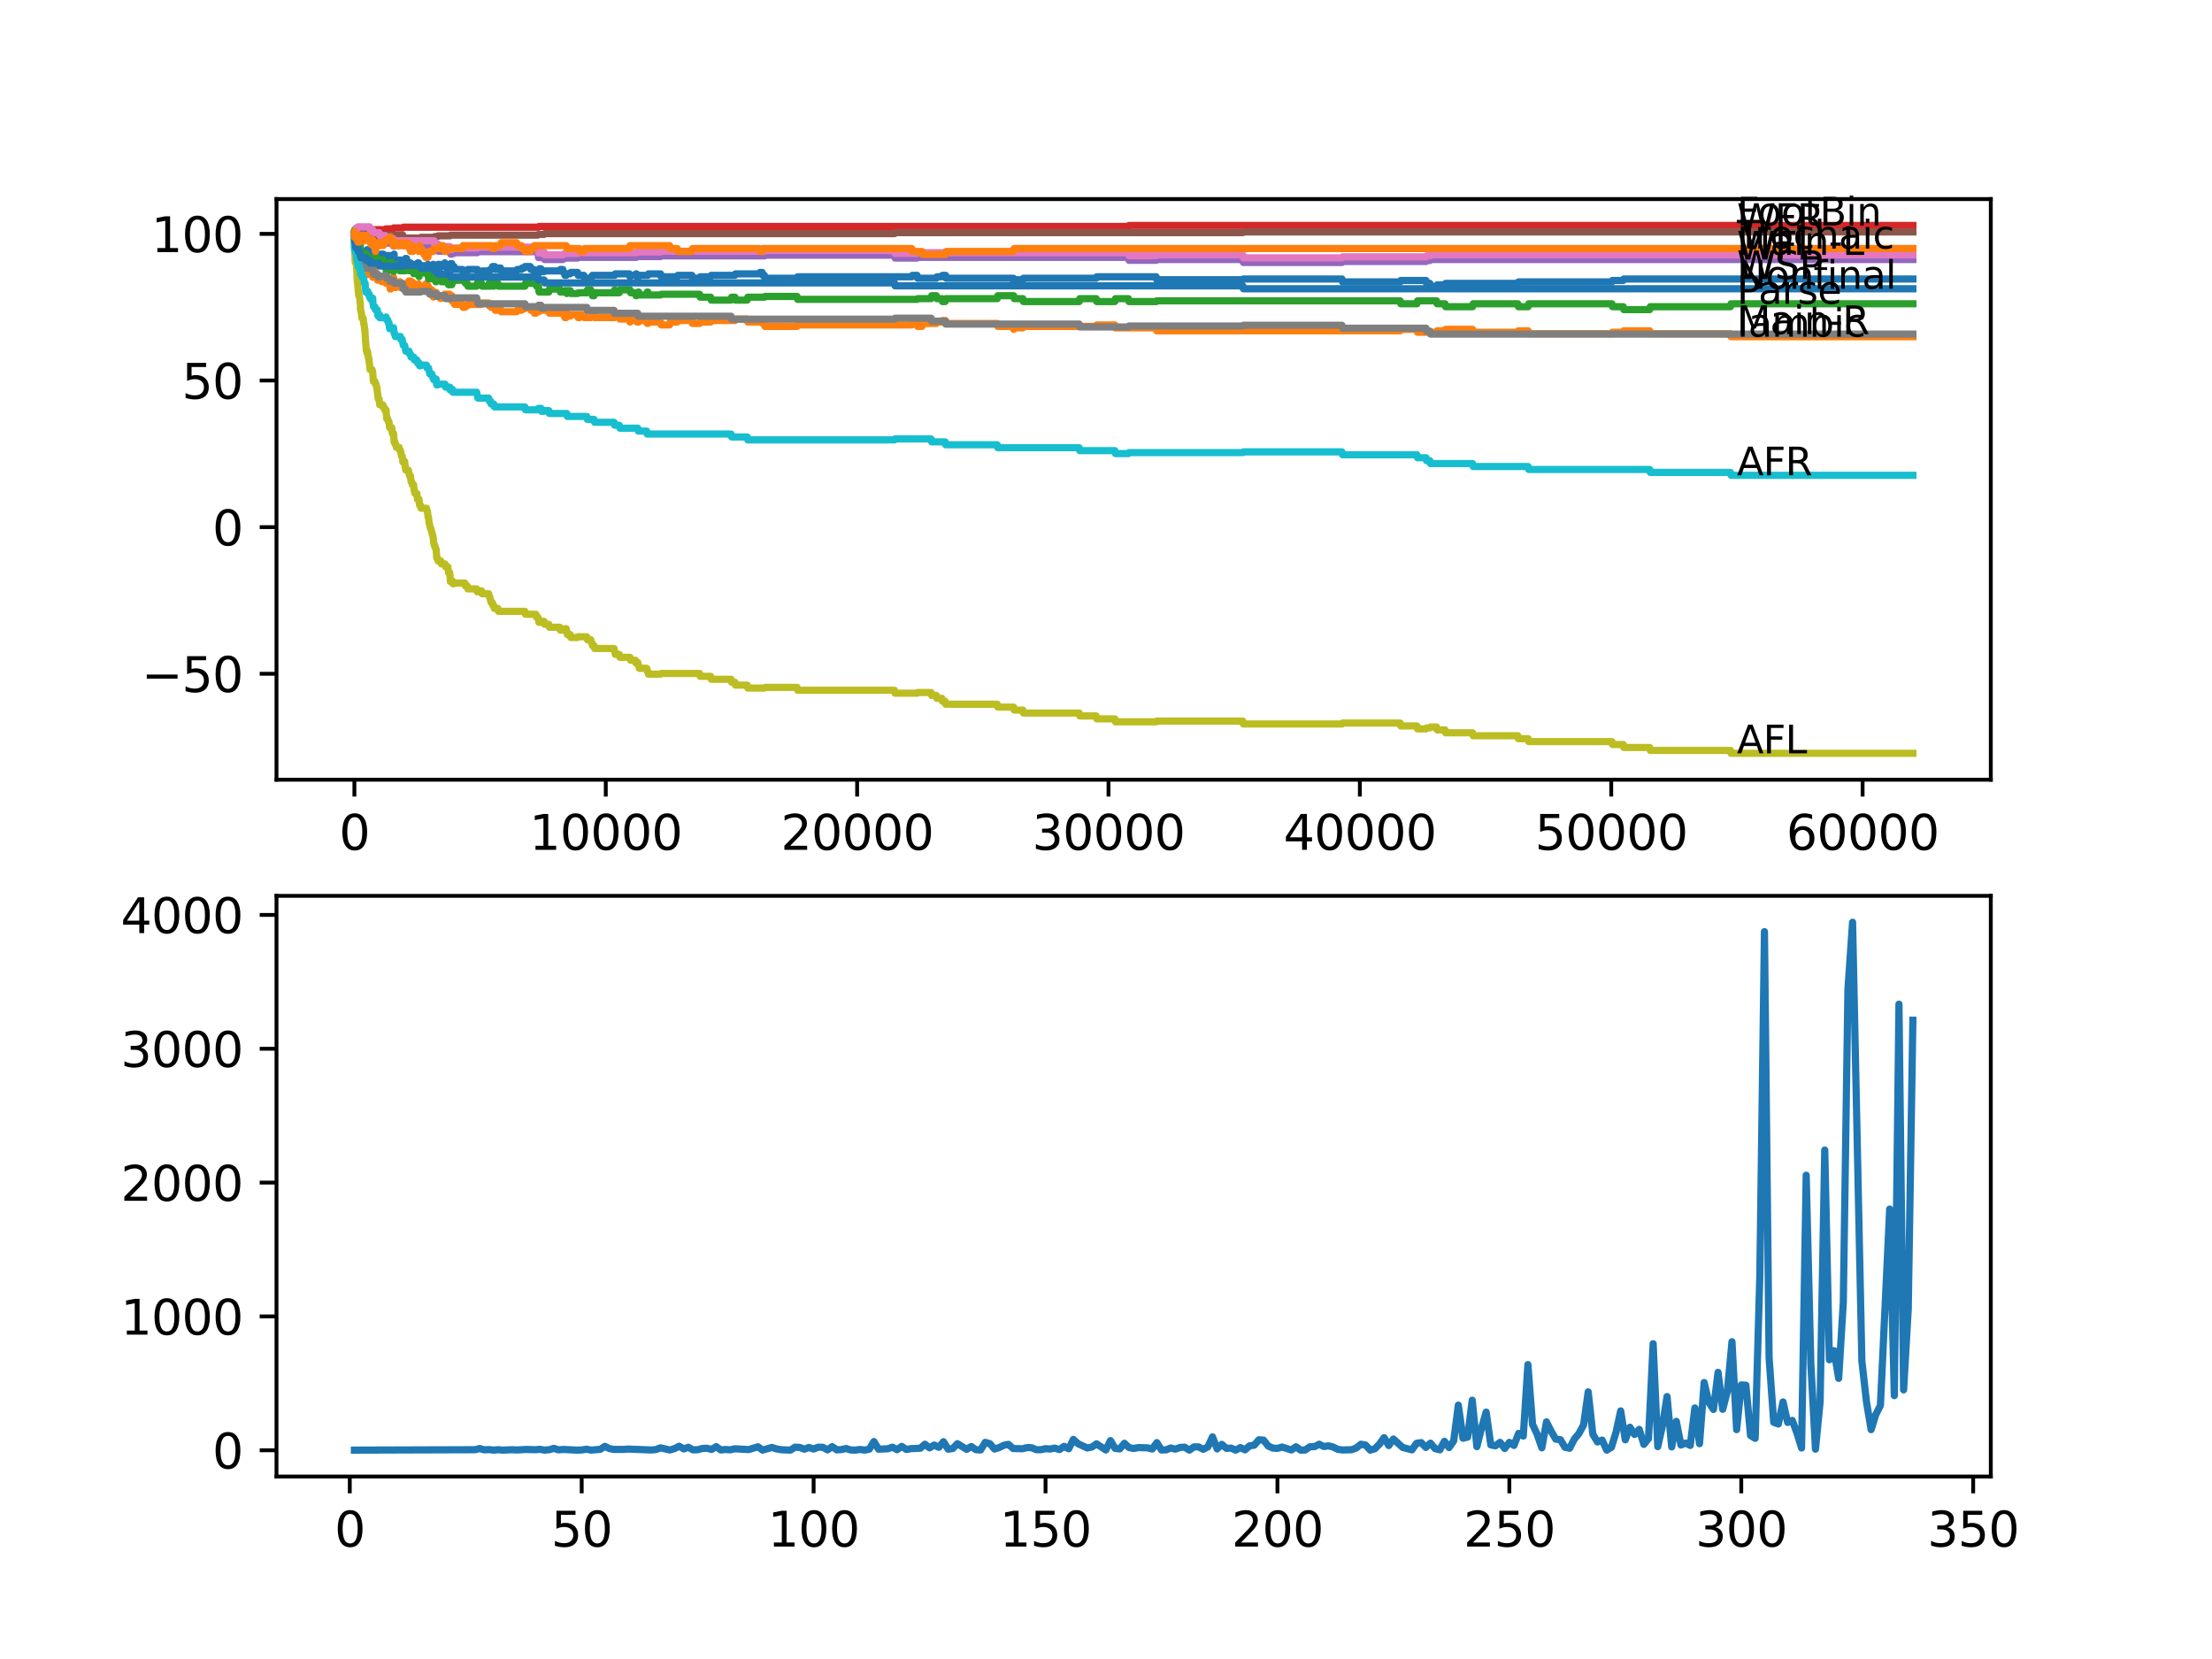 <?xml version="1.0" encoding="utf-8" standalone="no"?>
<!DOCTYPE svg PUBLIC "-//W3C//DTD SVG 1.1//EN"
  "http://www.w3.org/Graphics/SVG/1.1/DTD/svg11.dtd">
<svg xmlns:xlink="http://www.w3.org/1999/xlink" width="460.8pt" height="345.6pt" viewBox="0 0 460.8 345.6" xmlns="http://www.w3.org/2000/svg" version="1.1">
 <defs>
  <style type="text/css">*{stroke-linejoin: round; stroke-linecap: butt}</style>
 </defs>
 <g id="figure_1">
  <g id="patch_1">
   <path d="M 0 345.6 
L 460.8 345.6 
L 460.8 0 
L 0 0 
z
" style="fill: #ffffff"/>
  </g>
  <g id="axes_1">
   <g id="patch_2">
    <path d="M 57.6 162.432 
L 414.72 162.432 
L 414.72 41.472 
L 57.6 41.472 
z
" style="fill: #ffffff"/>
   </g>
   <g id="matplotlib.axis_1">
    <g id="xtick_1">
     <g id="line2d_1">
      <defs>
       <path id="m5423c28fa3" d="M 0 0 
L 0 3.5 
" style="stroke: #000000; stroke-width: 0.8"/>
      </defs>
      <g>
       <use xlink:href="#m5423c28fa3" x="73.827" y="162.432" style="stroke: #000000; stroke-width: 0.8"/>
      </g>
     </g>
     <g id="text_1">
      <!-- 0 -->
      <g transform="translate(70.646 177.03)scale(0.1 -0.1)">
       <defs>
        <path id="DejaVuSans-30" d="M 2034 4250 
Q 1547 4250 1301 3770 
Q 1056 3291 1056 2328 
Q 1056 1369 1301 889 
Q 1547 409 2034 409 
Q 2525 409 2770 889 
Q 3016 1369 3016 2328 
Q 3016 3291 2770 3770 
Q 2525 4250 2034 4250 
z
M 2034 4750 
Q 2819 4750 3233 4129 
Q 3647 3509 3647 2328 
Q 3647 1150 3233 529 
Q 2819 -91 2034 -91 
Q 1250 -91 836 529 
Q 422 1150 422 2328 
Q 422 3509 836 4129 
Q 1250 4750 2034 4750 
z
" transform="scale(0.016)"/>
       </defs>
       <use xlink:href="#DejaVuSans-30"/>
      </g>
     </g>
    </g>
    <g id="xtick_2">
     <g id="line2d_2">
      <g>
       <use xlink:href="#m5423c28fa3" x="126.192" y="162.432" style="stroke: #000000; stroke-width: 0.8"/>
      </g>
     </g>
     <g id="text_2">
      <!-- 10000 -->
      <g transform="translate(110.286 177.03)scale(0.1 -0.1)">
       <defs>
        <path id="DejaVuSans-31" d="M 794 531 
L 1825 531 
L 1825 4091 
L 703 3866 
L 703 4441 
L 1819 4666 
L 2450 4666 
L 2450 531 
L 3481 531 
L 3481 0 
L 794 0 
L 794 531 
z
" transform="scale(0.016)"/>
       </defs>
       <use xlink:href="#DejaVuSans-31"/>
       <use xlink:href="#DejaVuSans-30" x="63.623"/>
       <use xlink:href="#DejaVuSans-30" x="127.246"/>
       <use xlink:href="#DejaVuSans-30" x="190.869"/>
       <use xlink:href="#DejaVuSans-30" x="254.492"/>
      </g>
     </g>
    </g>
    <g id="xtick_3">
     <g id="line2d_3">
      <g>
       <use xlink:href="#m5423c28fa3" x="178.556" y="162.432" style="stroke: #000000; stroke-width: 0.8"/>
      </g>
     </g>
     <g id="text_3">
      <!-- 20000 -->
      <g transform="translate(162.65 177.03)scale(0.1 -0.1)">
       <defs>
        <path id="DejaVuSans-32" d="M 1228 531 
L 3431 531 
L 3431 0 
L 469 0 
L 469 531 
Q 828 903 1448 1529 
Q 2069 2156 2228 2338 
Q 2531 2678 2651 2914 
Q 2772 3150 2772 3378 
Q 2772 3750 2511 3984 
Q 2250 4219 1831 4219 
Q 1534 4219 1204 4116 
Q 875 4013 500 3803 
L 500 4441 
Q 881 4594 1212 4672 
Q 1544 4750 1819 4750 
Q 2544 4750 2975 4387 
Q 3406 4025 3406 3419 
Q 3406 3131 3298 2873 
Q 3191 2616 2906 2266 
Q 2828 2175 2409 1742 
Q 1991 1309 1228 531 
z
" transform="scale(0.016)"/>
       </defs>
       <use xlink:href="#DejaVuSans-32"/>
       <use xlink:href="#DejaVuSans-30" x="63.623"/>
       <use xlink:href="#DejaVuSans-30" x="127.246"/>
       <use xlink:href="#DejaVuSans-30" x="190.869"/>
       <use xlink:href="#DejaVuSans-30" x="254.492"/>
      </g>
     </g>
    </g>
    <g id="xtick_4">
     <g id="line2d_4">
      <g>
       <use xlink:href="#m5423c28fa3" x="230.921" y="162.432" style="stroke: #000000; stroke-width: 0.8"/>
      </g>
     </g>
     <g id="text_4">
      <!-- 30000 -->
      <g transform="translate(215.015 177.03)scale(0.1 -0.1)">
       <defs>
        <path id="DejaVuSans-33" d="M 2597 2516 
Q 3050 2419 3304 2112 
Q 3559 1806 3559 1356 
Q 3559 666 3084 287 
Q 2609 -91 1734 -91 
Q 1441 -91 1130 -33 
Q 819 25 488 141 
L 488 750 
Q 750 597 1062 519 
Q 1375 441 1716 441 
Q 2309 441 2620 675 
Q 2931 909 2931 1356 
Q 2931 1769 2642 2001 
Q 2353 2234 1838 2234 
L 1294 2234 
L 1294 2753 
L 1863 2753 
Q 2328 2753 2575 2939 
Q 2822 3125 2822 3475 
Q 2822 3834 2567 4026 
Q 2313 4219 1838 4219 
Q 1578 4219 1281 4162 
Q 984 4106 628 3988 
L 628 4550 
Q 988 4650 1302 4700 
Q 1616 4750 1894 4750 
Q 2613 4750 3031 4423 
Q 3450 4097 3450 3541 
Q 3450 3153 3228 2886 
Q 3006 2619 2597 2516 
z
" transform="scale(0.016)"/>
       </defs>
       <use xlink:href="#DejaVuSans-33"/>
       <use xlink:href="#DejaVuSans-30" x="63.623"/>
       <use xlink:href="#DejaVuSans-30" x="127.246"/>
       <use xlink:href="#DejaVuSans-30" x="190.869"/>
       <use xlink:href="#DejaVuSans-30" x="254.492"/>
      </g>
     </g>
    </g>
    <g id="xtick_5">
     <g id="line2d_5">
      <g>
       <use xlink:href="#m5423c28fa3" x="283.285" y="162.432" style="stroke: #000000; stroke-width: 0.8"/>
      </g>
     </g>
     <g id="text_5">
      <!-- 40000 -->
      <g transform="translate(267.379 177.03)scale(0.1 -0.1)">
       <defs>
        <path id="DejaVuSans-34" d="M 2419 4116 
L 825 1625 
L 2419 1625 
L 2419 4116 
z
M 2253 4666 
L 3047 4666 
L 3047 1625 
L 3713 1625 
L 3713 1100 
L 3047 1100 
L 3047 0 
L 2419 0 
L 2419 1100 
L 313 1100 
L 313 1709 
L 2253 4666 
z
" transform="scale(0.016)"/>
       </defs>
       <use xlink:href="#DejaVuSans-34"/>
       <use xlink:href="#DejaVuSans-30" x="63.623"/>
       <use xlink:href="#DejaVuSans-30" x="127.246"/>
       <use xlink:href="#DejaVuSans-30" x="190.869"/>
       <use xlink:href="#DejaVuSans-30" x="254.492"/>
      </g>
     </g>
    </g>
    <g id="xtick_6">
     <g id="line2d_6">
      <g>
       <use xlink:href="#m5423c28fa3" x="335.65" y="162.432" style="stroke: #000000; stroke-width: 0.8"/>
      </g>
     </g>
     <g id="text_6">
      <!-- 50000 -->
      <g transform="translate(319.744 177.03)scale(0.1 -0.1)">
       <defs>
        <path id="DejaVuSans-35" d="M 691 4666 
L 3169 4666 
L 3169 4134 
L 1269 4134 
L 1269 2991 
Q 1406 3038 1543 3061 
Q 1681 3084 1819 3084 
Q 2600 3084 3056 2656 
Q 3513 2228 3513 1497 
Q 3513 744 3044 326 
Q 2575 -91 1722 -91 
Q 1428 -91 1123 -41 
Q 819 9 494 109 
L 494 744 
Q 775 591 1075 516 
Q 1375 441 1709 441 
Q 2250 441 2565 725 
Q 2881 1009 2881 1497 
Q 2881 1984 2565 2268 
Q 2250 2553 1709 2553 
Q 1456 2553 1204 2497 
Q 953 2441 691 2322 
L 691 4666 
z
" transform="scale(0.016)"/>
       </defs>
       <use xlink:href="#DejaVuSans-35"/>
       <use xlink:href="#DejaVuSans-30" x="63.623"/>
       <use xlink:href="#DejaVuSans-30" x="127.246"/>
       <use xlink:href="#DejaVuSans-30" x="190.869"/>
       <use xlink:href="#DejaVuSans-30" x="254.492"/>
      </g>
     </g>
    </g>
    <g id="xtick_7">
     <g id="line2d_7">
      <g>
       <use xlink:href="#m5423c28fa3" x="388.014" y="162.432" style="stroke: #000000; stroke-width: 0.8"/>
      </g>
     </g>
     <g id="text_7">
      <!-- 60000 -->
      <g transform="translate(372.108 177.03)scale(0.1 -0.1)">
       <defs>
        <path id="DejaVuSans-36" d="M 2113 2584 
Q 1688 2584 1439 2293 
Q 1191 2003 1191 1497 
Q 1191 994 1439 701 
Q 1688 409 2113 409 
Q 2538 409 2786 701 
Q 3034 994 3034 1497 
Q 3034 2003 2786 2293 
Q 2538 2584 2113 2584 
z
M 3366 4563 
L 3366 3988 
Q 3128 4100 2886 4159 
Q 2644 4219 2406 4219 
Q 1781 4219 1451 3797 
Q 1122 3375 1075 2522 
Q 1259 2794 1537 2939 
Q 1816 3084 2150 3084 
Q 2853 3084 3261 2657 
Q 3669 2231 3669 1497 
Q 3669 778 3244 343 
Q 2819 -91 2113 -91 
Q 1303 -91 875 529 
Q 447 1150 447 2328 
Q 447 3434 972 4092 
Q 1497 4750 2381 4750 
Q 2619 4750 2861 4703 
Q 3103 4656 3366 4563 
z
" transform="scale(0.016)"/>
       </defs>
       <use xlink:href="#DejaVuSans-36"/>
       <use xlink:href="#DejaVuSans-30" x="63.623"/>
       <use xlink:href="#DejaVuSans-30" x="127.246"/>
       <use xlink:href="#DejaVuSans-30" x="190.869"/>
       <use xlink:href="#DejaVuSans-30" x="254.492"/>
      </g>
     </g>
    </g>
   </g>
   <g id="matplotlib.axis_2">
    <g id="ytick_1">
     <g id="line2d_8">
      <defs>
       <path id="mb041026776" d="M 0 0 
L -3.5 0 
" style="stroke: #000000; stroke-width: 0.8"/>
      </defs>
      <g>
       <use xlink:href="#mb041026776" x="57.6" y="140.358" style="stroke: #000000; stroke-width: 0.8"/>
      </g>
     </g>
     <g id="text_8">
      <!-- −50 -->
      <g transform="translate(29.495 144.157)scale(0.1 -0.1)">
       <defs>
        <path id="DejaVuSans-2212" d="M 678 2272 
L 4684 2272 
L 4684 1741 
L 678 1741 
L 678 2272 
z
" transform="scale(0.016)"/>
       </defs>
       <use xlink:href="#DejaVuSans-2212"/>
       <use xlink:href="#DejaVuSans-35" x="83.789"/>
       <use xlink:href="#DejaVuSans-30" x="147.412"/>
      </g>
     </g>
    </g>
    <g id="ytick_2">
     <g id="line2d_9">
      <g>
       <use xlink:href="#mb041026776" x="57.6" y="109.812" style="stroke: #000000; stroke-width: 0.8"/>
      </g>
     </g>
     <g id="text_9">
      <!-- 0 -->
      <g transform="translate(44.237 113.612)scale(0.1 -0.1)">
       <use xlink:href="#DejaVuSans-30"/>
      </g>
     </g>
    </g>
    <g id="ytick_3">
     <g id="line2d_10">
      <g>
       <use xlink:href="#mb041026776" x="57.6" y="79.267" style="stroke: #000000; stroke-width: 0.8"/>
      </g>
     </g>
     <g id="text_10">
      <!-- 50 -->
      <g transform="translate(37.875 83.066)scale(0.1 -0.1)">
       <use xlink:href="#DejaVuSans-35"/>
       <use xlink:href="#DejaVuSans-30" x="63.623"/>
      </g>
     </g>
    </g>
    <g id="ytick_4">
     <g id="line2d_11">
      <g>
       <use xlink:href="#mb041026776" x="57.6" y="48.721" style="stroke: #000000; stroke-width: 0.8"/>
      </g>
     </g>
     <g id="text_11">
      <!-- 100 -->
      <g transform="translate(31.512 52.521)scale(0.1 -0.1)">
       <use xlink:href="#DejaVuSans-31"/>
       <use xlink:href="#DejaVuSans-30" x="63.623"/>
       <use xlink:href="#DejaVuSans-30" x="127.246"/>
      </g>
     </g>
    </g>
   </g>
   <g id="line2d_12">
    <path d="M 73.833 48.416 
L 73.843 48.212 
L 73.89 49.536 
L 73.922 49.18 
L 73.937 49.18 
L 73.948 48.569 
L 74.006 50.401 
L 74.016 50.401 
L 74.032 51.012 
L 74.126 50.503 
L 74.173 50.503 
L 74.241 50.198 
L 74.184 50.809 
L 74.273 50.503 
L 74.304 51.114 
L 74.351 50.198 
L 74.377 50.198 
L 74.409 50.198 
L 74.498 49.892 
L 74.503 50.503 
L 74.513 50.503 
L 74.566 50.503 
L 74.681 51.42 
L 74.817 51.42 
L 74.911 51.114 
L 74.917 51.725 
L 74.922 51.725 
L 74.969 51.725 
L 75.053 51.114 
L 75.069 52.336 
L 75.084 52.336 
L 75.095 52.031 
L 75.1 52.641 
L 75.194 52.336 
L 75.262 52.336 
L 75.273 52.947 
L 75.372 52.641 
L 75.66 52.641 
L 75.676 52.336 
L 75.702 53.558 
L 75.755 53.558 
L 75.765 53.558 
L 75.885 52.947 
L 76.016 52.947 
L 76.137 52.336 
L 76.189 52.336 
L 76.215 52.947 
L 76.299 52.438 
L 76.425 52.438 
L 76.493 52.01 
L 76.498 52.621 
L 76.524 52.621 
L 76.655 52.621 
L 76.697 52.01 
L 76.765 52.621 
L 76.823 52.621 
L 76.938 52.316 
L 77.252 52.316 
L 77.367 52.927 
L 77.383 52.621 
L 77.388 53.232 
L 77.472 53.232 
L 77.524 53.232 
L 77.566 52.621 
L 77.634 53.232 
L 77.645 53.232 
L 77.65 53.843 
L 77.755 53.232 
L 78.069 53.232 
L 78.189 52.621 
L 78.216 52.621 
L 78.331 53.232 
L 78.336 53.232 
L 78.357 53.843 
L 78.446 53.537 
L 78.509 53.537 
L 78.54 53.232 
L 78.546 53.843 
L 78.614 53.843 
L 78.666 53.843 
L 78.786 53.232 
L 79.279 53.232 
L 79.394 52.927 
L 79.509 53.537 
L 79.729 53.537 
L 79.839 52.927 
L 79.954 53.537 
L 80.096 53.537 
L 80.211 53.232 
L 80.253 53.232 
L 80.368 53.843 
L 80.457 53.843 
L 80.577 53.232 
L 81.185 53.232 
L 81.3 53.843 
L 81.609 53.843 
L 81.729 53.232 
L 82.038 53.232 
L 82.101 52.927 
L 82.106 53.537 
L 82.143 53.537 
L 82.148 53.537 
L 82.263 54.148 
L 82.41 54.148 
L 82.468 54.759 
L 82.52 54.454 
L 83.148 54.454 
L 83.264 54.148 
L 83.316 54.148 
L 83.431 54.759 
L 83.531 54.759 
L 83.646 54.454 
L 83.902 54.454 
L 84.018 54.148 
L 84.363 54.148 
L 84.478 53.843 
L 84.688 53.843 
L 84.803 54.454 
L 84.861 54.454 
L 84.976 55.065 
L 85.065 55.065 
L 85.18 54.759 
L 85.531 54.759 
L 85.62 55.37 
L 85.641 55.065 
L 85.662 55.065 
L 85.772 55.676 
L 85.887 55.37 
L 85.892 55.37 
L 86.007 55.065 
L 86.028 55.065 
L 86.144 55.676 
L 86.159 55.676 
L 86.275 55.37 
L 86.327 55.37 
L 86.442 55.065 
L 86.903 55.065 
L 87.018 54.759 
L 87.207 54.759 
L 87.29 55.37 
L 87.317 55.065 
L 87.4 55.065 
L 87.516 55.676 
L 87.788 55.676 
L 87.903 55.37 
L 88.762 55.37 
L 88.877 55.981 
L 88.919 55.981 
L 89.034 55.676 
L 89.045 55.676 
L 89.128 55.065 
L 89.155 55.676 
L 89.265 55.676 
L 89.27 55.37 
L 89.275 55.981 
L 89.369 55.981 
L 89.558 55.981 
L 89.673 55.676 
L 89.793 55.676 
L 89.909 55.37 
L 90.113 55.37 
L 90.228 55.065 
L 90.275 55.065 
L 90.39 55.981 
L 90.417 55.981 
L 90.532 55.828 
L 90.652 55.828 
L 90.767 55.523 
L 90.862 55.523 
L 90.977 55.217 
L 91.16 55.217 
L 91.275 55.065 
L 91.652 55.065 
L 91.768 55.676 
L 91.836 55.676 
L 91.951 55.37 
L 92.275 55.37 
L 92.391 55.065 
L 92.548 55.065 
L 92.658 54.759 
L 92.773 55.37 
L 93.009 55.37 
L 93.124 55.981 
L 93.307 55.981 
L 93.428 55.37 
L 93.757 55.37 
L 93.883 54.912 
L 94.124 54.912 
L 94.239 55.523 
L 94.595 55.523 
L 94.71 56.134 
L 96.36 56.134 
L 96.475 56.745 
L 96.831 56.745 
L 96.946 56.439 
L 97.344 56.439 
L 97.46 56.134 
L 99.444 56.134 
L 99.559 56.745 
L 100.308 56.745 
L 100.423 56.439 
L 102.01 56.439 
L 102.125 56.134 
L 102.492 56.134 
L 102.612 55.523 
L 103.057 55.523 
L 103.173 56.134 
L 103.717 56.134 
L 103.832 55.828 
L 104.272 55.828 
L 104.387 56.439 
L 107.624 56.439 
L 107.739 56.134 
L 108.634 56.134 
L 108.749 55.828 
L 109.257 55.828 
L 109.373 55.523 
L 110.462 55.523 
L 110.577 56.134 
L 111.21 56.134 
L 111.326 56.745 
L 111.645 56.745 
L 111.76 56.439 
L 112.059 56.439 
L 112.174 56.287 
L 112.253 56.287 
L 112.368 55.981 
L 112.687 55.981 
L 112.802 56.592 
L 113.342 56.592 
L 113.457 56.439 
L 116.615 56.439 
L 116.73 56.134 
L 117.238 56.134 
L 117.353 56.745 
L 117.562 56.745 
L 117.678 57.356 
L 117.96 57.356 
L 118.075 57.05 
L 118.782 57.05 
L 118.898 56.745 
L 120.322 56.745 
L 120.437 57.356 
L 121.631 57.356 
L 121.746 57.967 
L 123.066 57.967 
L 123.181 57.661 
L 123.296 57.661 
L 123.411 57.356 
L 128.061 57.356 
L 128.177 57.05 
L 131.114 57.05 
L 131.229 57.661 
L 131.245 57.661 
L 131.36 57.356 
L 132.376 57.356 
L 132.491 57.05 
L 132.58 57.05 
L 132.696 57.661 
L 133.052 57.661 
L 133.167 57.356 
L 134.963 57.356 
L 135.078 57.05 
L 137.613 57.05 
L 137.728 57.661 
L 141.09 57.661 
L 141.205 57.356 
L 144.137 57.356 
L 144.252 57.967 
L 145.74 57.967 
L 145.855 57.661 
L 148.049 57.661 
L 148.164 57.356 
L 153.102 57.356 
L 153.217 57.05 
L 158.202 57.05 
L 158.318 56.745 
L 158.778 56.745 
L 158.894 57.356 
L 159.244 57.356 
L 159.36 57.967 
L 166.047 57.967 
L 166.162 57.661 
L 189.951 57.661 
L 190.066 57.356 
L 191.045 57.356 
L 191.161 57.967 
L 195.051 57.967 
L 195.166 57.661 
L 196.219 57.661 
L 196.334 57.356 
L 196.984 57.356 
L 197.099 57.967 
L 211.132 57.967 
L 211.174 58.577 
L 211.242 58.272 
L 213.075 58.272 
L 213.19 57.967 
L 228.36 57.967 
L 228.476 57.661 
L 240.854 57.661 
L 240.97 58.272 
L 258.899 58.272 
L 259.014 58.119 
L 279.557 58.119 
L 279.672 58.73 
L 291.685 58.73 
L 291.8 58.425 
L 297.063 58.425 
L 297.178 59.036 
L 297.869 59.036 
L 297.984 59.647 
L 299.262 59.647 
L 299.377 59.341 
L 301.016 59.341 
L 301.131 59.036 
L 316.202 59.036 
L 316.317 58.73 
L 335.791 58.73 
L 335.906 58.425 
L 338.153 58.425 
L 338.268 58.119 
L 398.487 58.119 
L 398.487 58.119 
" clip-path="url(#pf2d064d1ad)" style="fill: none; stroke: #1f77b4; stroke-width: 1.5; stroke-linecap: square"/>
   </g>
   <g id="line2d_13">
    <path d="M 73.833 49.332 
L 73.843 49.332 
L 73.974 52.132 
L 73.979 52.132 
L 74.032 54.576 
L 74.105 54.271 
L 74.131 54.271 
L 74.184 54.321 
L 74.267 53.405 
L 74.273 53.405 
L 74.304 54.016 
L 74.383 53.405 
L 74.388 53.405 
L 74.482 52.489 
L 74.498 53.1 
L 74.623 55.136 
L 74.629 55.136 
L 74.665 54.525 
L 74.739 55.136 
L 74.817 55.136 
L 74.911 54.22 
L 74.932 54.831 
L 74.938 54.831 
L 74.969 55.441 
L 75.048 54.831 
L 75.053 54.831 
L 75.121 56.358 
L 75.173 56.052 
L 75.215 56.052 
L 75.262 55.441 
L 75.325 55.747 
L 75.493 55.747 
L 75.613 54.525 
L 75.66 54.525 
L 75.676 54.22 
L 75.702 55.441 
L 75.755 55.441 
L 75.765 55.441 
L 75.875 54.831 
L 75.99 55.441 
L 76.016 55.441 
L 76.058 54.525 
L 76.079 55.747 
L 76.121 55.747 
L 76.132 55.747 
L 76.173 55.441 
L 76.194 56.663 
L 76.231 56.358 
L 76.425 56.358 
L 76.493 55.93 
L 76.498 56.541 
L 76.524 56.541 
L 76.603 56.541 
L 76.702 57.152 
L 76.713 56.541 
L 76.823 56.541 
L 76.933 56.236 
L 77.048 56.847 
L 77.132 56.847 
L 77.247 56.236 
L 77.252 56.236 
L 77.367 56.847 
L 77.383 56.541 
L 77.388 57.152 
L 77.472 57.152 
L 77.524 57.152 
L 77.566 56.541 
L 77.634 57.152 
L 77.645 57.152 
L 77.65 57.763 
L 77.734 56.541 
L 77.75 56.541 
L 78.069 56.541 
L 78.111 56.236 
L 78.116 56.847 
L 78.179 56.541 
L 78.216 56.541 
L 78.331 57.152 
L 78.336 57.152 
L 78.357 57.763 
L 78.446 57.457 
L 78.509 57.457 
L 78.54 57.152 
L 78.546 57.763 
L 78.603 57.763 
L 78.666 58.374 
L 78.713 58.068 
L 78.745 58.068 
L 78.86 57.763 
L 79.074 57.763 
L 79.19 58.374 
L 79.279 58.374 
L 79.394 58.068 
L 79.509 58.679 
L 79.729 58.679 
L 79.839 58.068 
L 79.954 58.679 
L 80.096 58.679 
L 80.211 58.374 
L 80.253 58.374 
L 80.368 58.985 
L 80.457 58.985 
L 80.577 58.374 
L 80.776 58.374 
L 80.891 58.985 
L 81.033 58.985 
L 81.148 59.596 
L 81.185 59.596 
L 81.3 60.207 
L 81.378 60.207 
L 81.494 59.596 
L 81.609 59.596 
L 81.729 58.985 
L 81.735 58.985 
L 81.855 57.763 
L 81.996 57.763 
L 82.112 58.679 
L 82.148 58.679 
L 82.258 59.901 
L 82.263 59.29 
L 82.41 59.29 
L 82.468 59.901 
L 82.52 59.596 
L 82.892 59.596 
L 83.007 58.985 
L 83.148 58.985 
L 83.264 58.679 
L 83.316 58.679 
L 83.436 59.901 
L 83.531 59.901 
L 83.646 59.596 
L 83.902 59.596 
L 84.018 59.137 
L 84.29 59.137 
L 84.363 59.748 
L 84.4 59.443 
L 84.688 59.443 
L 84.793 60.054 
L 84.798 59.443 
L 84.861 59.443 
L 84.965 60.054 
L 84.971 59.443 
L 85.065 59.443 
L 85.191 58.527 
L 85.206 58.527 
L 85.321 59.137 
L 85.505 59.137 
L 85.515 58.527 
L 85.536 59.748 
L 85.609 59.748 
L 85.62 59.748 
L 85.662 59.443 
L 85.667 60.054 
L 85.725 60.054 
L 85.772 60.054 
L 85.887 59.748 
L 85.892 59.748 
L 86.018 58.832 
L 86.028 58.832 
L 86.144 59.443 
L 86.159 59.443 
L 86.196 59.137 
L 86.201 59.748 
L 86.264 59.748 
L 86.327 59.748 
L 86.442 59.443 
L 86.851 59.443 
L 86.903 60.054 
L 86.961 59.748 
L 87.133 59.748 
L 87.207 59.137 
L 87.243 59.748 
L 87.29 59.748 
L 87.296 59.443 
L 87.301 60.054 
L 87.395 60.054 
L 87.4 60.054 
L 87.416 60.665 
L 87.51 60.054 
L 87.589 60.054 
L 87.704 60.665 
L 87.788 60.665 
L 87.903 60.359 
L 88.196 60.359 
L 88.312 59.748 
L 88.594 59.748 
L 88.709 59.137 
L 88.762 59.137 
L 88.882 60.359 
L 88.919 60.359 
L 89.034 60.054 
L 89.045 60.054 
L 89.128 59.443 
L 89.155 60.054 
L 89.265 60.054 
L 89.27 59.748 
L 89.285 60.97 
L 89.359 60.97 
L 89.558 60.97 
L 89.673 60.665 
L 89.793 60.665 
L 89.909 60.359 
L 89.94 60.359 
L 90.055 60.97 
L 90.113 60.97 
L 90.228 60.665 
L 90.239 60.665 
L 90.286 61.887 
L 90.354 61.581 
L 90.652 61.581 
L 90.767 61.276 
L 90.862 61.276 
L 90.919 60.97 
L 90.924 61.581 
L 90.966 61.581 
L 91.652 61.581 
L 91.768 62.192 
L 91.836 62.192 
L 91.951 61.887 
L 92.275 61.887 
L 92.391 61.581 
L 92.548 61.581 
L 92.658 61.276 
L 92.736 61.887 
L 92.768 61.276 
L 93.009 61.276 
L 93.124 61.887 
L 93.307 61.887 
L 93.428 61.276 
L 93.695 61.276 
L 93.773 61.887 
L 93.805 61.581 
L 94.124 61.581 
L 94.244 62.803 
L 94.595 62.803 
L 94.71 63.414 
L 96.36 63.414 
L 96.475 64.025 
L 96.831 64.025 
L 96.946 63.719 
L 97.344 63.719 
L 97.46 63.414 
L 100.308 63.414 
L 100.423 63.108 
L 101.801 63.108 
L 101.916 63.719 
L 102.01 63.719 
L 102.125 63.414 
L 102.183 63.414 
L 102.298 64.025 
L 102.492 64.025 
L 102.612 63.414 
L 102.869 63.414 
L 102.984 64.025 
L 103.057 64.025 
L 103.173 64.636 
L 103.717 64.636 
L 103.832 64.33 
L 104.272 64.33 
L 104.387 64.941 
L 107.624 64.941 
L 107.739 64.636 
L 108.634 64.636 
L 108.749 64.33 
L 109.257 64.33 
L 109.373 64.025 
L 110.462 64.025 
L 110.577 64.636 
L 111.21 64.636 
L 111.326 65.247 
L 111.645 65.247 
L 111.76 64.941 
L 112.253 64.941 
L 112.368 64.636 
L 114.331 64.636 
L 114.447 65.247 
L 116.615 65.247 
L 116.73 64.941 
L 117.238 64.941 
L 117.353 65.552 
L 117.562 65.552 
L 117.678 66.163 
L 117.96 66.163 
L 118.081 65.247 
L 118.196 65.857 
L 118.782 65.857 
L 118.898 65.552 
L 120.322 65.552 
L 120.437 66.163 
L 120.73 66.163 
L 120.846 65.552 
L 121.631 65.552 
L 121.746 66.163 
L 123.066 66.163 
L 123.181 65.857 
L 123.296 65.857 
L 123.411 65.552 
L 123.752 65.552 
L 123.867 66.163 
L 128.061 66.163 
L 128.177 65.857 
L 129.014 65.857 
L 129.13 66.468 
L 131.114 66.468 
L 131.229 67.079 
L 131.245 67.079 
L 131.36 66.774 
L 132.376 66.774 
L 132.491 66.468 
L 132.58 66.468 
L 132.696 67.079 
L 133.052 67.079 
L 133.167 66.774 
L 134.706 66.774 
L 134.822 67.385 
L 134.963 67.385 
L 135.078 67.079 
L 137.613 67.079 
L 137.728 67.69 
L 139.493 67.69 
L 139.608 67.079 
L 141.09 67.079 
L 141.205 66.774 
L 144.137 66.774 
L 144.252 67.385 
L 145.74 67.385 
L 145.855 67.079 
L 148.049 67.079 
L 148.164 66.774 
L 153.102 66.774 
L 153.217 66.468 
L 155.657 66.468 
L 155.773 67.079 
L 158.202 67.079 
L 158.318 66.774 
L 158.778 66.774 
L 158.894 67.385 
L 159.244 67.385 
L 159.36 67.996 
L 166.047 67.996 
L 166.162 67.69 
L 189.951 67.69 
L 190.066 67.385 
L 191.045 67.385 
L 191.161 67.996 
L 192.072 67.996 
L 192.187 67.385 
L 195.051 67.385 
L 195.166 67.079 
L 196.219 67.079 
L 196.334 66.774 
L 196.984 66.774 
L 197.099 67.385 
L 207.744 67.385 
L 207.86 67.996 
L 211.132 67.996 
L 211.174 68.607 
L 211.242 68.301 
L 213.075 68.301 
L 213.19 67.996 
L 228.36 67.996 
L 228.476 67.69 
L 232.256 67.69 
L 232.371 68.301 
L 240.854 68.301 
L 240.97 68.912 
L 291.685 68.912 
L 291.8 68.607 
L 295.177 68.607 
L 295.293 69.217 
L 299.262 69.217 
L 299.377 68.912 
L 301.016 68.912 
L 301.131 68.607 
L 306.766 68.607 
L 306.881 69.217 
L 316.202 69.217 
L 316.317 68.912 
L 318.338 68.912 
L 318.453 69.523 
L 335.791 69.523 
L 335.906 69.217 
L 338.153 69.217 
L 338.268 68.912 
L 343.667 68.912 
L 343.782 69.523 
L 360.492 69.523 
L 360.607 70.134 
L 398.487 70.134 
L 398.487 70.134 
" clip-path="url(#pf2d064d1ad)" style="fill: none; stroke: #ff7f0e; stroke-width: 1.5; stroke-linecap: square"/>
   </g>
   <g id="line2d_14">
    <path d="M 73.833 48.721 
L 73.854 47.907 
L 73.953 48.314 
L 73.979 48.314 
L 74.11 47.652 
L 74.131 47.652 
L 74.262 50.096 
L 74.304 50.096 
L 74.43 52.234 
L 74.482 52.234 
L 74.597 51.165 
L 74.608 51.165 
L 74.665 51.776 
L 74.718 51.471 
L 74.938 51.471 
L 75.016 51.267 
L 75.021 51.878 
L 75.037 51.878 
L 75.063 51.878 
L 75.178 52.794 
L 75.273 52.794 
L 75.336 53.405 
L 75.383 52.794 
L 75.66 52.794 
L 75.775 53.405 
L 75.844 53.405 
L 75.875 54.016 
L 75.953 53.405 
L 76.016 53.405 
L 76.058 54.016 
L 76.079 52.794 
L 76.121 52.794 
L 76.132 52.794 
L 76.247 53.405 
L 76.289 53.405 
L 76.404 53.201 
L 76.425 53.201 
L 76.545 54.423 
L 76.603 54.423 
L 76.655 53.812 
L 76.713 54.423 
L 76.823 54.423 
L 76.933 55.034 
L 77.048 54.423 
L 77.085 54.423 
L 77.2 53.812 
L 77.524 53.812 
L 77.645 55.034 
L 77.771 54.118 
L 78.111 54.118 
L 78.226 53.507 
L 78.357 53.507 
L 78.472 54.118 
L 78.509 54.118 
L 78.603 54.729 
L 78.619 54.118 
L 78.745 54.118 
L 78.86 54.729 
L 79.074 54.729 
L 79.19 54.118 
L 79.771 54.118 
L 79.886 54.729 
L 80.096 54.729 
L 80.211 55.34 
L 80.289 55.34 
L 80.404 55.951 
L 80.436 55.951 
L 80.457 55.34 
L 80.473 56.561 
L 80.541 56.561 
L 80.776 56.561 
L 80.891 55.951 
L 81.033 55.951 
L 81.153 54.729 
L 81.609 54.729 
L 81.729 55.951 
L 81.897 55.951 
L 81.996 56.561 
L 82.007 55.951 
L 82.017 55.951 
L 82.038 55.34 
L 82.127 55.798 
L 82.232 55.798 
L 82.347 55.187 
L 82.468 55.187 
L 82.583 55.798 
L 83.148 55.798 
L 83.264 56.409 
L 83.405 56.409 
L 83.52 55.798 
L 83.531 55.798 
L 83.646 56.409 
L 83.782 56.409 
L 83.897 55.798 
L 83.913 55.798 
L 84.028 56.409 
L 84.29 56.409 
L 84.363 55.798 
L 84.4 56.409 
L 84.416 56.409 
L 84.531 55.798 
L 85.065 55.798 
L 85.18 56.409 
L 85.206 56.409 
L 85.321 55.798 
L 85.515 55.798 
L 85.62 55.187 
L 85.625 55.798 
L 85.772 55.798 
L 85.887 56.409 
L 86.159 56.409 
L 86.196 57.02 
L 86.269 56.409 
L 86.327 56.409 
L 86.442 57.02 
L 86.851 57.02 
L 86.903 56.409 
L 86.961 57.02 
L 87.29 57.02 
L 87.296 57.631 
L 87.4 57.02 
L 87.589 57.02 
L 87.704 56.867 
L 88.846 56.867 
L 88.961 56.256 
L 89.045 56.256 
L 89.165 57.478 
L 89.265 57.478 
L 89.28 58.089 
L 89.375 57.478 
L 89.416 57.478 
L 89.532 56.867 
L 89.558 56.867 
L 89.673 57.478 
L 89.793 57.478 
L 89.909 58.089 
L 89.94 58.089 
L 90.055 57.478 
L 90.113 57.478 
L 90.228 58.089 
L 90.239 58.089 
L 90.307 57.478 
L 90.348 58.089 
L 90.652 58.089 
L 90.767 58.7 
L 90.856 58.7 
L 90.972 58.089 
L 91.836 58.089 
L 91.951 58.7 
L 92.721 58.7 
L 92.836 58.089 
L 93.307 58.089 
L 93.428 59.311 
L 93.695 59.311 
L 93.773 58.7 
L 93.805 59.311 
L 94.124 59.311 
L 94.26 58.547 
L 94.595 58.547 
L 94.71 58.394 
L 96.831 58.394 
L 96.946 59.005 
L 97.344 59.005 
L 97.46 59.616 
L 99.303 59.616 
L 99.418 59.005 
L 100.308 59.005 
L 100.423 59.616 
L 101.801 59.616 
L 101.916 59.005 
L 102.01 59.005 
L 102.125 59.616 
L 102.183 59.616 
L 102.298 59.005 
L 102.56 59.005 
L 102.675 59.616 
L 102.869 59.616 
L 102.984 59.005 
L 103.717 59.005 
L 103.832 59.616 
L 109.352 59.616 
L 109.467 59.005 
L 111.645 59.005 
L 111.76 59.616 
L 112.174 59.616 
L 112.294 60.838 
L 114.331 60.838 
L 114.447 60.227 
L 116.615 60.227 
L 116.73 60.838 
L 117.238 60.838 
L 117.353 60.685 
L 117.562 60.685 
L 117.678 60.532 
L 117.96 60.532 
L 118.075 61.143 
L 118.081 61.143 
L 118.196 60.532 
L 118.782 60.532 
L 118.898 61.143 
L 120.322 61.143 
L 120.437 60.991 
L 122.249 60.991 
L 122.364 60.38 
L 123.066 60.38 
L 123.181 60.991 
L 123.296 60.991 
L 123.411 61.601 
L 123.752 61.601 
L 123.867 60.991 
L 127.92 60.991 
L 128.035 60.38 
L 128.061 60.38 
L 128.177 60.991 
L 129.014 60.991 
L 129.13 60.38 
L 131.245 60.38 
L 131.36 60.991 
L 132.376 60.991 
L 132.491 61.601 
L 132.58 61.601 
L 132.696 61.449 
L 132.863 61.449 
L 132.978 60.838 
L 133.052 60.838 
L 133.167 61.449 
L 134.706 61.449 
L 134.822 60.838 
L 134.963 60.838 
L 135.078 61.449 
L 137.613 61.449 
L 137.728 61.296 
L 145.74 61.296 
L 145.855 61.907 
L 148.049 61.907 
L 148.164 62.518 
L 152.296 62.518 
L 152.411 61.907 
L 153.102 61.907 
L 153.217 62.518 
L 155.657 62.518 
L 155.773 61.907 
L 159.244 61.907 
L 159.36 61.754 
L 166.047 61.754 
L 166.162 62.365 
L 191.045 62.365 
L 191.161 62.212 
L 193.962 62.212 
L 194.077 61.601 
L 195.051 61.601 
L 195.166 62.212 
L 196.219 62.212 
L 196.334 62.823 
L 196.894 62.823 
L 197.01 62.212 
L 207.744 62.212 
L 207.86 61.601 
L 211.174 61.601 
L 211.289 62.212 
L 213.075 62.212 
L 213.19 62.823 
L 224.82 62.823 
L 224.936 62.212 
L 228.36 62.212 
L 228.476 62.823 
L 232.256 62.823 
L 232.371 62.212 
L 235.068 62.212 
L 235.183 62.823 
L 240.854 62.823 
L 240.97 62.671 
L 291.685 62.671 
L 291.8 63.281 
L 295.177 63.281 
L 295.293 62.671 
L 299.262 62.671 
L 299.377 63.281 
L 301.016 63.281 
L 301.131 63.892 
L 306.766 63.892 
L 306.881 63.281 
L 316.202 63.281 
L 316.317 63.892 
L 318.338 63.892 
L 318.453 63.281 
L 335.791 63.281 
L 335.906 63.892 
L 338.153 63.892 
L 338.268 64.503 
L 343.667 64.503 
L 343.782 63.892 
L 360.492 63.892 
L 360.607 63.281 
L 398.487 63.281 
L 398.487 63.281 
" clip-path="url(#pf2d064d1ad)" style="fill: none; stroke: #2ca02c; stroke-width: 1.5; stroke-linecap: square"/>
   </g>
   <g id="line2d_15">
    <path d="M 73.833 48.721 
L 73.843 49.943 
L 73.932 48.62 
L 73.943 48.62 
L 73.958 48.62 
L 73.969 49.231 
L 74.068 48.569 
L 74.131 48.569 
L 74.252 48.161 
L 74.383 48.161 
L 74.388 47.958 
L 74.393 48.569 
L 74.482 48.569 
L 75.063 48.467 
L 75.178 48.314 
L 76.425 48.314 
L 76.545 48.039 
L 77.634 48.039 
L 77.75 47.836 
L 80.289 47.836 
L 80.404 47.683 
L 81.897 47.683 
L 82.012 47.479 
L 83.913 47.479 
L 84.028 47.327 
L 112.174 47.327 
L 112.289 47.174 
L 235.068 47.174 
L 235.183 46.97 
L 398.487 46.97 
L 398.487 46.97 
" clip-path="url(#pf2d064d1ad)" style="fill: none; stroke: #d62728; stroke-width: 1.5; stroke-linecap: square"/>
   </g>
   <g id="line2d_16">
    <path d="M 73.833 48.721 
L 73.848 48.721 
L 73.964 48.518 
L 73.979 48.518 
L 74.095 48.365 
L 74.498 48.365 
L 74.613 48.212 
L 76.975 48.212 
L 77.09 48.823 
L 77.634 48.823 
L 77.75 49.434 
L 78.98 49.434 
L 79.095 50.045 
L 80.289 50.045 
L 80.404 50.656 
L 81.897 50.656 
L 82.012 51.267 
L 82.101 51.267 
L 82.216 51.114 
L 90.417 51.114 
L 90.532 51.725 
L 91.16 51.725 
L 91.275 52.336 
L 93.757 52.336 
L 93.873 52.947 
L 94.124 52.947 
L 94.239 52.794 
L 94.595 52.794 
L 94.71 52.641 
L 99.444 52.641 
L 99.559 52.438 
L 112.059 52.438 
L 112.179 53.66 
L 112.687 53.66 
L 112.802 53.456 
L 113.342 53.456 
L 113.457 54.067 
L 117.238 54.067 
L 117.353 53.914 
L 117.562 53.914 
L 117.678 53.761 
L 120.322 53.761 
L 120.437 53.609 
L 132.58 53.609 
L 132.696 53.456 
L 137.613 53.456 
L 137.728 53.303 
L 159.244 53.303 
L 159.36 53.151 
L 186.338 53.151 
L 186.453 53.761 
L 191.045 53.761 
L 191.161 53.609 
L 235.068 53.609 
L 235.183 54.22 
L 240.854 54.22 
L 240.97 54.067 
L 258.899 54.067 
L 259.014 54.678 
L 279.557 54.678 
L 279.672 54.474 
L 297.063 54.474 
L 297.178 54.271 
L 297.869 54.271 
L 297.984 54.067 
L 398.487 54.067 
L 398.487 54.067 
" clip-path="url(#pf2d064d1ad)" style="fill: none; stroke: #9467bd; stroke-width: 1.5; stroke-linecap: square"/>
   </g>
   <g id="line2d_17">
    <path d="M 73.833 48.721 
L 73.854 48.721 
L 73.89 49.332 
L 73.964 48.772 
L 73.995 48.772 
L 74.11 48.263 
L 74.131 48.263 
L 74.252 49.485 
L 74.529 49.485 
L 74.55 50.096 
L 74.639 49.791 
L 74.665 49.791 
L 74.781 49.485 
L 74.938 49.485 
L 75.053 49.281 
L 75.069 49.281 
L 75.184 48.976 
L 76.289 48.976 
L 76.404 48.772 
L 76.425 48.772 
L 76.54 49.383 
L 76.975 49.383 
L 77.09 49.18 
L 78.98 49.18 
L 79.095 48.976 
L 83.913 48.976 
L 84.028 49.587 
L 87.589 49.587 
L 87.704 49.434 
L 90.417 49.434 
L 90.532 49.281 
L 91.16 49.281 
L 91.275 49.129 
L 93.757 49.129 
L 93.873 48.976 
L 112.059 48.976 
L 112.174 48.823 
L 113.342 48.823 
L 113.457 48.671 
L 186.338 48.671 
L 186.453 48.467 
L 258.899 48.467 
L 259.014 48.314 
L 398.487 48.314 
L 398.487 48.314 
" clip-path="url(#pf2d064d1ad)" style="fill: none; stroke: #8c564b; stroke-width: 1.5; stroke-linecap: square"/>
   </g>
   <g id="line2d_18">
    <path d="M 73.833 48.721 
L 73.843 48.721 
L 73.969 48.161 
L 73.979 48.161 
L 74.095 48.009 
L 74.199 48.009 
L 74.314 47.398 
L 74.498 47.398 
L 74.613 47.245 
L 76.975 47.245 
L 77.09 47.856 
L 77.634 47.856 
L 77.75 48.467 
L 78.98 48.467 
L 79.095 49.078 
L 80.289 49.078 
L 80.404 49.689 
L 81.897 49.689 
L 82.012 50.3 
L 82.101 50.3 
L 82.216 50.147 
L 90.417 50.147 
L 90.532 50.758 
L 91.16 50.758 
L 91.275 51.369 
L 93.757 51.369 
L 93.873 51.98 
L 94.124 51.98 
L 94.239 51.827 
L 94.595 51.827 
L 94.71 51.674 
L 99.444 51.674 
L 99.559 51.471 
L 112.059 51.471 
L 112.179 52.692 
L 112.687 52.692 
L 112.802 52.489 
L 113.342 52.489 
L 113.457 53.1 
L 117.238 53.1 
L 117.353 52.947 
L 117.562 52.947 
L 117.678 52.794 
L 120.322 52.794 
L 120.437 52.641 
L 132.58 52.641 
L 132.696 52.489 
L 137.613 52.489 
L 137.728 52.336 
L 159.244 52.336 
L 159.36 52.183 
L 186.338 52.183 
L 186.453 52.794 
L 191.045 52.794 
L 191.161 52.641 
L 235.068 52.641 
L 235.183 53.252 
L 240.854 53.252 
L 240.97 53.1 
L 258.899 53.1 
L 259.014 53.711 
L 279.557 53.711 
L 279.672 53.507 
L 297.063 53.507 
L 297.178 53.303 
L 297.869 53.303 
L 297.984 53.1 
L 398.487 53.1 
L 398.487 53.1 
" clip-path="url(#pf2d064d1ad)" style="fill: none; stroke: #e377c2; stroke-width: 1.5; stroke-linecap: square"/>
   </g>
   <g id="line2d_19">
    <path d="M 73.833 49.332 
L 73.875 51.776 
L 73.958 51.623 
L 74.016 51.623 
L 74.131 51.471 
L 74.173 51.369 
L 74.241 53.201 
L 74.294 53.049 
L 74.325 53.049 
L 74.445 54.271 
L 75.063 54.169 
L 75.121 54.016 
L 75.126 54.627 
L 75.158 54.627 
L 75.336 54.627 
L 75.451 55.238 
L 75.765 55.238 
L 75.88 55.849 
L 76.493 55.849 
L 76.608 55.696 
L 76.975 55.696 
L 77.085 55.492 
L 77.2 56.103 
L 77.634 56.103 
L 77.687 55.9 
L 77.692 56.511 
L 77.729 56.511 
L 77.844 57.121 
L 78.666 57.121 
L 78.781 57.732 
L 78.98 57.732 
L 79.095 57.529 
L 80.289 57.529 
L 80.404 57.376 
L 80.436 57.376 
L 80.551 57.987 
L 81.08 57.987 
L 81.195 58.598 
L 81.897 58.598 
L 82.012 58.394 
L 82.017 58.394 
L 82.132 59.005 
L 83.782 59.005 
L 83.897 59.616 
L 83.902 59.616 
L 84.018 60.227 
L 84.416 60.227 
L 84.531 60.838 
L 87.589 60.838 
L 87.704 60.685 
L 89.416 60.685 
L 89.532 61.296 
L 90.417 61.296 
L 90.532 61.143 
L 90.856 61.143 
L 90.972 61.754 
L 91.16 61.754 
L 91.275 61.601 
L 92.721 61.601 
L 92.836 62.212 
L 93.757 62.212 
L 93.873 62.06 
L 99.303 62.06 
L 99.418 62.671 
L 99.444 62.671 
L 99.559 63.281 
L 109.352 63.281 
L 109.467 63.892 
L 112.059 63.892 
L 112.179 63.587 
L 112.687 63.587 
L 112.802 64.198 
L 113.342 64.198 
L 113.457 64.045 
L 122.249 64.045 
L 122.364 64.656 
L 127.92 64.656 
L 128.035 65.267 
L 132.863 65.267 
L 132.978 65.878 
L 152.296 65.878 
L 152.411 66.489 
L 186.338 66.489 
L 186.453 66.285 
L 193.962 66.285 
L 194.077 66.896 
L 196.894 66.896 
L 197.01 67.507 
L 224.82 67.507 
L 224.936 68.118 
L 235.068 68.118 
L 235.183 67.914 
L 258.899 67.914 
L 259.014 67.761 
L 279.557 67.761 
L 279.672 68.372 
L 297.063 68.372 
L 297.178 68.983 
L 297.869 68.983 
L 297.984 69.594 
L 398.487 69.594 
L 398.487 69.594 
" clip-path="url(#pf2d064d1ad)" style="fill: none; stroke: #7f7f7f; stroke-width: 1.5; stroke-linecap: square"/>
   </g>
   <g id="line2d_20">
    <path d="M 73.833 49.332 
L 73.969 53.456 
L 73.974 53.252 
L 73.979 53.252 
L 73.995 53.1 
L 74.037 54.169 
L 74.042 54.169 
L 74.063 54.78 
L 74.152 54.22 
L 74.173 54.22 
L 74.294 55.9 
L 74.304 55.9 
L 74.435 58.751 
L 74.482 58.751 
L 74.602 60.329 
L 74.608 60.329 
L 74.728 61.551 
L 74.817 61.551 
L 74.932 62.161 
L 74.938 62.161 
L 75.058 63.383 
L 75.063 63.383 
L 75.069 63.231 
L 75.089 64.452 
L 75.121 64.452 
L 75.236 65.063 
L 75.273 65.063 
L 75.393 66.285 
L 75.66 66.285 
L 75.781 67.507 
L 75.844 67.507 
L 75.964 68.729 
L 76.016 68.729 
L 76.147 71.172 
L 76.173 71.172 
L 76.299 73.005 
L 76.425 73.005 
L 76.43 72.883 
L 76.435 73.494 
L 76.519 73.341 
L 76.603 73.341 
L 76.723 74.563 
L 76.823 74.563 
L 76.943 75.785 
L 76.975 75.785 
L 77.095 77.007 
L 77.524 77.007 
L 77.64 77.617 
L 77.645 77.617 
L 77.771 79.45 
L 78.111 79.45 
L 78.226 80.061 
L 78.357 80.061 
L 78.472 80.672 
L 78.509 80.672 
L 78.629 81.894 
L 78.666 81.894 
L 78.786 83.116 
L 78.98 83.116 
L 79.101 84.337 
L 79.771 84.337 
L 79.886 84.948 
L 80.096 84.948 
L 80.211 85.559 
L 80.289 85.559 
L 80.404 85.407 
L 80.436 85.407 
L 80.562 87.239 
L 80.776 87.239 
L 80.891 87.85 
L 81.033 87.85 
L 81.153 89.072 
L 81.609 89.072 
L 81.729 90.294 
L 81.996 90.294 
L 82.101 92.127 
L 82.117 91.974 
L 82.232 91.974 
L 82.347 92.585 
L 82.468 92.585 
L 82.583 93.196 
L 83.148 93.196 
L 83.264 93.807 
L 83.405 93.807 
L 83.52 94.417 
L 83.531 94.417 
L 83.646 95.028 
L 83.782 95.028 
L 83.897 95.639 
L 83.902 95.639 
L 83.913 96.25 
L 84.012 96.097 
L 84.29 96.097 
L 84.41 97.319 
L 84.416 97.319 
L 84.531 97.93 
L 85.065 97.93 
L 85.18 98.541 
L 85.206 98.541 
L 85.321 99.152 
L 85.515 99.152 
L 85.636 100.374 
L 85.772 100.374 
L 85.887 100.985 
L 86.159 100.985 
L 86.28 102.207 
L 86.327 102.207 
L 86.442 102.817 
L 86.851 102.817 
L 86.971 104.039 
L 87.29 104.039 
L 87.411 105.261 
L 87.589 105.261 
L 87.704 105.872 
L 88.846 105.872 
L 88.961 106.483 
L 89.045 106.483 
L 89.165 107.705 
L 89.265 107.705 
L 89.385 108.927 
L 89.416 108.927 
L 89.532 109.537 
L 89.558 109.537 
L 89.673 110.148 
L 89.793 110.148 
L 89.909 110.759 
L 89.94 110.759 
L 90.055 111.37 
L 90.113 111.37 
L 90.228 111.981 
L 90.239 111.981 
L 90.359 113.203 
L 90.417 113.203 
L 90.532 113.814 
L 90.652 113.814 
L 90.767 114.425 
L 90.856 114.425 
L 90.982 116.257 
L 91.16 116.257 
L 91.275 116.868 
L 91.836 116.868 
L 91.951 117.479 
L 92.721 117.479 
L 92.836 118.09 
L 93.307 118.09 
L 93.428 119.312 
L 93.695 119.312 
L 93.82 121.145 
L 94.124 121.145 
L 94.229 120.992 
L 94.344 121.603 
L 94.595 121.603 
L 94.71 121.45 
L 96.831 121.45 
L 96.946 122.061 
L 97.344 122.061 
L 97.46 122.672 
L 99.303 122.672 
L 99.418 123.283 
L 99.444 123.283 
L 99.559 123.079 
L 100.308 123.079 
L 100.423 123.69 
L 101.801 123.69 
L 101.916 124.301 
L 102.01 124.301 
L 102.125 124.912 
L 102.183 124.912 
L 102.298 125.523 
L 102.56 125.523 
L 102.675 126.134 
L 102.869 126.134 
L 102.984 126.745 
L 103.717 126.745 
L 103.832 127.356 
L 109.352 127.356 
L 109.467 127.967 
L 111.645 127.967 
L 111.76 128.577 
L 112.059 128.577 
L 112.174 129.188 
L 112.253 129.036 
L 112.258 129.647 
L 112.268 129.647 
L 112.687 129.647 
L 112.802 129.443 
L 113.342 129.443 
L 113.457 130.054 
L 114.331 130.054 
L 114.447 130.665 
L 116.615 130.665 
L 116.73 131.276 
L 117.238 131.276 
L 117.353 131.123 
L 117.562 131.123 
L 117.678 130.97 
L 117.96 130.97 
L 118.075 131.581 
L 118.081 131.581 
L 118.196 132.192 
L 118.782 132.192 
L 118.898 132.803 
L 120.322 132.803 
L 120.437 132.65 
L 122.249 132.65 
L 122.364 133.261 
L 123.066 133.261 
L 123.181 133.872 
L 123.296 133.872 
L 123.411 134.483 
L 123.752 134.483 
L 123.867 135.094 
L 127.92 135.094 
L 128.035 135.705 
L 128.061 135.705 
L 128.177 136.316 
L 129.014 136.316 
L 129.13 136.927 
L 131.245 136.927 
L 131.36 137.537 
L 132.376 137.537 
L 132.491 138.148 
L 132.58 138.148 
L 132.696 137.996 
L 132.863 137.996 
L 132.978 138.607 
L 133.052 138.607 
L 133.167 139.217 
L 134.706 139.217 
L 134.822 139.828 
L 134.963 139.828 
L 135.078 140.439 
L 137.613 140.439 
L 137.728 140.287 
L 145.74 140.287 
L 145.855 140.897 
L 148.049 140.897 
L 148.164 141.508 
L 152.296 141.508 
L 152.411 142.119 
L 153.102 142.119 
L 153.217 142.73 
L 155.657 142.73 
L 155.773 143.341 
L 159.244 143.341 
L 159.36 143.188 
L 166.047 143.188 
L 166.162 143.799 
L 186.338 143.799 
L 186.453 144.41 
L 191.045 144.41 
L 191.161 144.257 
L 193.962 144.257 
L 194.077 144.868 
L 195.051 144.868 
L 195.166 145.479 
L 196.219 145.479 
L 196.334 146.09 
L 196.894 146.09 
L 197.01 146.701 
L 207.744 146.701 
L 207.86 147.312 
L 211.174 147.312 
L 211.289 147.923 
L 213.075 147.923 
L 213.19 148.534 
L 224.82 148.534 
L 224.936 149.145 
L 228.36 149.145 
L 228.476 149.756 
L 232.256 149.756 
L 232.371 150.367 
L 240.854 150.367 
L 240.97 150.214 
L 258.899 150.214 
L 259.014 150.825 
L 279.557 150.825 
L 279.672 150.621 
L 291.685 150.621 
L 291.8 151.232 
L 295.177 151.232 
L 295.293 151.843 
L 297.063 151.843 
L 297.178 151.639 
L 297.869 151.639 
L 297.984 151.436 
L 299.262 151.436 
L 299.377 152.047 
L 301.016 152.047 
L 301.131 152.657 
L 306.766 152.657 
L 306.881 153.268 
L 316.202 153.268 
L 316.317 153.879 
L 318.338 153.879 
L 318.453 154.49 
L 335.791 154.49 
L 335.906 155.101 
L 338.153 155.101 
L 338.268 155.712 
L 343.667 155.712 
L 343.782 156.323 
L 360.492 156.323 
L 360.607 156.934 
L 398.487 156.934 
L 398.487 156.934 
" clip-path="url(#pf2d064d1ad)" style="fill: none; stroke: #bcbd22; stroke-width: 1.5; stroke-linecap: square"/>
   </g>
   <g id="line2d_21">
    <path d="M 73.833 49.332 
L 73.875 52.234 
L 73.958 52.132 
L 74.032 51.165 
L 74.063 51.776 
L 74.184 52.896 
L 74.22 52.896 
L 74.335 53.965 
L 74.383 53.965 
L 74.388 53.761 
L 74.393 54.372 
L 74.482 54.372 
L 74.602 55.492 
L 74.817 55.492 
L 74.932 56.103 
L 75.063 56.103 
L 75.069 55.951 
L 75.126 57.172 
L 75.137 57.172 
L 75.336 57.172 
L 75.451 57.783 
L 75.765 57.783 
L 75.885 59.005 
L 76.058 59.005 
L 76.184 60.838 
L 76.493 60.838 
L 76.603 60.685 
L 76.718 61.296 
L 76.933 61.296 
L 76.975 61.907 
L 77.043 61.703 
L 77.085 61.703 
L 77.2 62.314 
L 77.634 62.314 
L 77.645 62.111 
L 77.692 63.332 
L 77.718 63.332 
L 77.729 63.332 
L 77.844 63.943 
L 78.111 63.943 
L 78.226 64.554 
L 78.603 64.554 
L 78.724 65.776 
L 78.98 65.776 
L 79.074 65.572 
L 79.08 66.183 
L 80.289 66.183 
L 80.404 66.031 
L 80.436 66.031 
L 80.551 66.641 
L 80.776 66.641 
L 80.891 67.252 
L 81.033 67.252 
L 81.153 68.474 
L 81.897 68.474 
L 81.996 68.271 
L 82.117 69.492 
L 82.232 69.492 
L 82.347 70.103 
L 83.405 70.103 
L 83.52 70.714 
L 83.782 70.714 
L 83.897 71.325 
L 83.902 71.325 
L 84.018 71.936 
L 84.29 71.936 
L 84.405 72.547 
L 84.416 72.547 
L 84.531 73.158 
L 85.206 73.158 
L 85.321 73.769 
L 85.515 73.769 
L 85.63 74.38 
L 86.196 74.38 
L 86.311 74.991 
L 86.851 74.991 
L 86.966 75.601 
L 87.296 75.601 
L 87.411 76.212 
L 87.589 76.212 
L 87.704 76.06 
L 88.846 76.06 
L 88.961 76.671 
L 89.28 76.671 
L 89.395 77.281 
L 89.416 77.281 
L 89.532 77.892 
L 89.94 77.892 
L 90.055 78.503 
L 90.239 78.503 
L 90.354 79.114 
L 90.417 79.114 
L 90.532 78.961 
L 90.856 78.961 
L 90.977 80.183 
L 91.16 80.183 
L 91.275 80.031 
L 92.721 80.031 
L 92.836 80.641 
L 93.695 80.641 
L 93.757 81.252 
L 93.805 81.1 
L 94.229 81.1 
L 94.344 81.711 
L 99.303 81.711 
L 99.418 82.321 
L 99.444 82.321 
L 99.559 82.932 
L 101.801 82.932 
L 101.916 83.543 
L 102.183 83.543 
L 102.298 84.154 
L 102.869 84.154 
L 102.984 84.765 
L 109.352 84.765 
L 109.467 85.376 
L 112.059 85.376 
L 112.179 85.071 
L 112.687 85.071 
L 112.802 85.681 
L 113.342 85.681 
L 113.457 85.529 
L 114.331 85.529 
L 114.447 86.14 
L 118.081 86.14 
L 118.196 86.751 
L 122.249 86.751 
L 122.364 87.361 
L 123.752 87.361 
L 123.867 87.972 
L 127.92 87.972 
L 128.035 88.583 
L 129.014 88.583 
L 129.13 89.194 
L 132.863 89.194 
L 132.978 89.805 
L 134.706 89.805 
L 134.822 90.416 
L 152.296 90.416 
L 152.411 91.027 
L 155.657 91.027 
L 155.773 91.638 
L 186.338 91.638 
L 186.453 91.434 
L 193.962 91.434 
L 194.077 92.045 
L 196.894 92.045 
L 197.01 92.656 
L 207.744 92.656 
L 207.86 93.267 
L 224.82 93.267 
L 224.936 93.878 
L 232.256 93.878 
L 232.371 94.489 
L 235.068 94.489 
L 235.183 94.285 
L 258.899 94.285 
L 259.014 94.132 
L 279.557 94.132 
L 279.672 94.743 
L 295.177 94.743 
L 295.293 95.354 
L 297.063 95.354 
L 297.178 95.965 
L 297.869 95.965 
L 297.984 96.576 
L 306.766 96.576 
L 306.881 97.187 
L 318.338 97.187 
L 318.453 97.798 
L 343.667 97.798 
L 343.782 98.409 
L 360.492 98.409 
L 360.607 99.02 
L 398.487 99.02 
L 398.487 99.02 
" clip-path="url(#pf2d064d1ad)" style="fill: none; stroke: #17becf; stroke-width: 1.5; stroke-linecap: square"/>
   </g>
   <g id="line2d_22">
    <path d="M 73.833 48.721 
L 73.854 48.721 
L 73.89 48.569 
L 73.906 50.401 
L 73.995 50.401 
L 74.115 51.623 
L 74.131 51.623 
L 74.246 51.369 
L 74.55 51.267 
L 74.671 52.489 
L 74.938 52.489 
L 75.053 53.1 
L 75.069 53.1 
L 75.184 53.711 
L 76.289 53.711 
L 76.404 54.321 
L 76.425 54.321 
L 76.54 54.199 
L 76.975 54.199 
L 77.09 54.81 
L 78.98 54.81 
L 79.095 55.421 
L 83.913 55.421 
L 84.028 55.268 
L 87.589 55.268 
L 87.704 55.879 
L 90.417 55.879 
L 90.532 56.49 
L 91.16 56.49 
L 91.275 57.101 
L 93.757 57.101 
L 93.873 57.712 
L 112.059 57.712 
L 112.174 58.323 
L 113.342 58.323 
L 113.457 58.934 
L 186.338 58.934 
L 186.453 59.545 
L 258.899 59.545 
L 259.014 60.156 
L 398.487 60.156 
L 398.487 60.156 
" clip-path="url(#pf2d064d1ad)" style="fill: none; stroke: #1f77b4; stroke-width: 1.5; stroke-linecap: square"/>
   </g>
   <g id="line2d_23">
    <path d="M 73.833 48.416 
L 73.854 48.212 
L 73.88 49.434 
L 73.937 48.62 
L 74 49.231 
L 74.047 48.62 
L 74.131 48.62 
L 74.252 49.841 
L 74.273 49.841 
L 74.388 49.231 
L 74.529 49.231 
L 74.566 50.452 
L 74.644 49.841 
L 74.88 49.841 
L 74.911 50.452 
L 74.943 49.638 
L 74.99 50.249 
L 75.053 50.249 
L 75.173 49.027 
L 75.215 49.027 
L 75.262 49.638 
L 75.325 49.027 
L 75.493 49.027 
L 75.613 50.249 
L 75.676 50.249 
L 75.796 49.027 
L 76.027 49.027 
L 76.142 49.638 
L 76.189 49.638 
L 76.304 49.027 
L 76.425 49.027 
L 76.54 49.638 
L 76.676 49.638 
L 76.791 50.249 
L 77.132 50.249 
L 77.247 50.86 
L 77.252 50.86 
L 77.367 50.249 
L 77.383 50.86 
L 77.477 50.249 
L 77.54 50.249 
L 77.566 50.86 
L 77.645 50.249 
L 77.65 49.943 
L 77.687 51.165 
L 77.739 51.165 
L 78.069 51.165 
L 78.189 52.387 
L 78.216 52.387 
L 78.331 51.776 
L 78.336 51.776 
L 78.451 51.165 
L 78.54 51.165 
L 78.655 50.554 
L 79.279 50.554 
L 79.394 51.165 
L 79.509 50.554 
L 79.729 50.554 
L 79.839 51.165 
L 79.954 50.554 
L 80.253 50.554 
L 80.368 49.943 
L 81.185 49.943 
L 81.3 49.332 
L 81.378 49.332 
L 81.494 49.943 
L 81.735 49.943 
L 81.855 51.165 
L 82.148 51.165 
L 82.258 50.554 
L 82.373 51.165 
L 82.41 51.165 
L 82.525 50.554 
L 82.892 50.554 
L 83.007 51.165 
L 83.316 51.165 
L 83.431 50.554 
L 83.913 50.554 
L 84.028 51.165 
L 84.688 51.165 
L 84.793 50.554 
L 84.798 51.165 
L 84.861 51.165 
L 84.965 50.554 
L 84.971 51.165 
L 85.159 51.165 
L 85.274 51.776 
L 85.505 51.776 
L 85.531 52.387 
L 85.615 51.776 
L 85.662 51.776 
L 85.777 51.165 
L 85.892 51.165 
L 86.013 52.387 
L 86.028 52.387 
L 86.144 51.776 
L 87.133 51.776 
L 87.207 52.387 
L 87.243 51.776 
L 87.4 51.776 
L 87.416 51.165 
L 87.51 51.776 
L 87.788 51.776 
L 87.903 52.387 
L 88.196 52.387 
L 88.312 52.998 
L 88.594 52.998 
L 88.709 53.609 
L 88.762 53.609 
L 88.877 52.998 
L 88.919 52.998 
L 89.034 53.609 
L 89.128 53.609 
L 89.244 52.998 
L 89.27 52.998 
L 89.385 52.387 
L 90.275 52.387 
L 90.39 51.776 
L 91.652 51.776 
L 91.768 51.165 
L 92.275 51.165 
L 92.391 51.776 
L 92.548 51.776 
L 92.658 52.387 
L 92.736 51.776 
L 92.768 52.387 
L 93.009 52.387 
L 93.124 51.776 
L 96.36 51.776 
L 96.475 51.165 
L 102.492 51.165 
L 102.607 51.776 
L 103.057 51.776 
L 103.173 51.165 
L 104.272 51.165 
L 104.387 50.554 
L 107.624 50.554 
L 107.739 51.165 
L 108.634 51.165 
L 108.749 51.776 
L 109.257 51.776 
L 109.373 52.387 
L 110.462 52.387 
L 110.577 51.776 
L 111.21 51.776 
L 111.326 51.165 
L 117.966 51.165 
L 118.081 51.776 
L 120.73 51.776 
L 120.846 52.387 
L 121.631 52.387 
L 121.746 51.776 
L 131.114 51.776 
L 131.229 51.165 
L 139.493 51.165 
L 139.608 51.776 
L 141.09 51.776 
L 141.205 52.387 
L 144.137 52.387 
L 144.252 51.776 
L 158.202 51.776 
L 158.318 52.387 
L 158.778 52.387 
L 158.894 51.776 
L 189.951 51.776 
L 190.066 52.387 
L 192.072 52.387 
L 192.187 52.998 
L 196.984 52.998 
L 197.099 52.387 
L 211.132 52.387 
L 211.248 51.776 
L 398.487 51.776 
L 398.487 51.776 
" clip-path="url(#pf2d064d1ad)" style="fill: none; stroke: #ff7f0e; stroke-width: 1.5; stroke-linecap: square"/>
   </g>
   <g id="patch_3">
    <path d="M 57.6 162.432 
L 57.6 41.472 
" style="fill: none; stroke: #000000; stroke-width: 0.8; stroke-linejoin: miter; stroke-linecap: square"/>
   </g>
   <g id="patch_4">
    <path d="M 414.72 162.432 
L 414.72 41.472 
" style="fill: none; stroke: #000000; stroke-width: 0.8; stroke-linejoin: miter; stroke-linecap: square"/>
   </g>
   <g id="patch_5">
    <path d="M 57.6 162.432 
L 414.72 162.432 
" style="fill: none; stroke: #000000; stroke-width: 0.8; stroke-linejoin: miter; stroke-linecap: square"/>
   </g>
   <g id="patch_6">
    <path d="M 57.6 41.472 
L 414.72 41.472 
" style="fill: none; stroke: #000000; stroke-width: 0.8; stroke-linejoin: miter; stroke-linecap: square"/>
   </g>
   <g id="text_12">
    <!-- WSP -->
    <g transform="translate(361.832 58.119)scale(0.08 -0.08)">
     <defs>
      <path id="DejaVuSans-57" d="M 213 4666 
L 850 4666 
L 1831 722 
L 2809 4666 
L 3519 4666 
L 4500 722 
L 5478 4666 
L 6119 4666 
L 4947 0 
L 4153 0 
L 3169 4050 
L 2175 0 
L 1381 0 
L 213 4666 
z
" transform="scale(0.016)"/>
      <path id="DejaVuSans-53" d="M 3425 4513 
L 3425 3897 
Q 3066 4069 2747 4153 
Q 2428 4238 2131 4238 
Q 1616 4238 1336 4038 
Q 1056 3838 1056 3469 
Q 1056 3159 1242 3001 
Q 1428 2844 1947 2747 
L 2328 2669 
Q 3034 2534 3370 2195 
Q 3706 1856 3706 1288 
Q 3706 609 3251 259 
Q 2797 -91 1919 -91 
Q 1588 -91 1214 -16 
Q 841 59 441 206 
L 441 856 
Q 825 641 1194 531 
Q 1563 422 1919 422 
Q 2459 422 2753 634 
Q 3047 847 3047 1241 
Q 3047 1584 2836 1778 
Q 2625 1972 2144 2069 
L 1759 2144 
Q 1053 2284 737 2584 
Q 422 2884 422 3419 
Q 422 4038 858 4394 
Q 1294 4750 2059 4750 
Q 2388 4750 2728 4690 
Q 3069 4631 3425 4513 
z
" transform="scale(0.016)"/>
      <path id="DejaVuSans-50" d="M 1259 4147 
L 1259 2394 
L 2053 2394 
Q 2494 2394 2734 2622 
Q 2975 2850 2975 3272 
Q 2975 3691 2734 3919 
Q 2494 4147 2053 4147 
L 1259 4147 
z
M 628 4666 
L 2053 4666 
Q 2838 4666 3239 4311 
Q 3641 3956 3641 3272 
Q 3641 2581 3239 2228 
Q 2838 1875 2053 1875 
L 1259 1875 
L 1259 0 
L 628 0 
L 628 4666 
z
" transform="scale(0.016)"/>
     </defs>
     <use xlink:href="#DejaVuSans-57"/>
     <use xlink:href="#DejaVuSans-53" x="98.877"/>
     <use xlink:href="#DejaVuSans-50" x="162.354"/>
    </g>
   </g>
   <g id="text_13">
    <!-- Iambic -->
    <g transform="translate(361.832 70.134)scale(0.08 -0.08)">
     <defs>
      <path id="DejaVuSans-49" d="M 628 4666 
L 1259 4666 
L 1259 0 
L 628 0 
L 628 4666 
z
" transform="scale(0.016)"/>
      <path id="DejaVuSans-61" d="M 2194 1759 
Q 1497 1759 1228 1600 
Q 959 1441 959 1056 
Q 959 750 1161 570 
Q 1363 391 1709 391 
Q 2188 391 2477 730 
Q 2766 1069 2766 1631 
L 2766 1759 
L 2194 1759 
z
M 3341 1997 
L 3341 0 
L 2766 0 
L 2766 531 
Q 2569 213 2275 61 
Q 1981 -91 1556 -91 
Q 1019 -91 701 211 
Q 384 513 384 1019 
Q 384 1609 779 1909 
Q 1175 2209 1959 2209 
L 2766 2209 
L 2766 2266 
Q 2766 2663 2505 2880 
Q 2244 3097 1772 3097 
Q 1472 3097 1187 3025 
Q 903 2953 641 2809 
L 641 3341 
Q 956 3463 1253 3523 
Q 1550 3584 1831 3584 
Q 2591 3584 2966 3190 
Q 3341 2797 3341 1997 
z
" transform="scale(0.016)"/>
      <path id="DejaVuSans-6d" d="M 3328 2828 
Q 3544 3216 3844 3400 
Q 4144 3584 4550 3584 
Q 5097 3584 5394 3201 
Q 5691 2819 5691 2113 
L 5691 0 
L 5113 0 
L 5113 2094 
Q 5113 2597 4934 2840 
Q 4756 3084 4391 3084 
Q 3944 3084 3684 2787 
Q 3425 2491 3425 1978 
L 3425 0 
L 2847 0 
L 2847 2094 
Q 2847 2600 2669 2842 
Q 2491 3084 2119 3084 
Q 1678 3084 1418 2786 
Q 1159 2488 1159 1978 
L 1159 0 
L 581 0 
L 581 3500 
L 1159 3500 
L 1159 2956 
Q 1356 3278 1631 3431 
Q 1906 3584 2284 3584 
Q 2666 3584 2933 3390 
Q 3200 3197 3328 2828 
z
" transform="scale(0.016)"/>
      <path id="DejaVuSans-62" d="M 3116 1747 
Q 3116 2381 2855 2742 
Q 2594 3103 2138 3103 
Q 1681 3103 1420 2742 
Q 1159 2381 1159 1747 
Q 1159 1113 1420 752 
Q 1681 391 2138 391 
Q 2594 391 2855 752 
Q 3116 1113 3116 1747 
z
M 1159 2969 
Q 1341 3281 1617 3432 
Q 1894 3584 2278 3584 
Q 2916 3584 3314 3078 
Q 3713 2572 3713 1747 
Q 3713 922 3314 415 
Q 2916 -91 2278 -91 
Q 1894 -91 1617 61 
Q 1341 213 1159 525 
L 1159 0 
L 581 0 
L 581 4863 
L 1159 4863 
L 1159 2969 
z
" transform="scale(0.016)"/>
      <path id="DejaVuSans-69" d="M 603 3500 
L 1178 3500 
L 1178 0 
L 603 0 
L 603 3500 
z
M 603 4863 
L 1178 4863 
L 1178 4134 
L 603 4134 
L 603 4863 
z
" transform="scale(0.016)"/>
      <path id="DejaVuSans-63" d="M 3122 3366 
L 3122 2828 
Q 2878 2963 2633 3030 
Q 2388 3097 2138 3097 
Q 1578 3097 1268 2742 
Q 959 2388 959 1747 
Q 959 1106 1268 751 
Q 1578 397 2138 397 
Q 2388 397 2633 464 
Q 2878 531 3122 666 
L 3122 134 
Q 2881 22 2623 -34 
Q 2366 -91 2075 -91 
Q 1284 -91 818 406 
Q 353 903 353 1747 
Q 353 2603 823 3093 
Q 1294 3584 2113 3584 
Q 2378 3584 2631 3529 
Q 2884 3475 3122 3366 
z
" transform="scale(0.016)"/>
     </defs>
     <use xlink:href="#DejaVuSans-49"/>
     <use xlink:href="#DejaVuSans-61" x="29.492"/>
     <use xlink:href="#DejaVuSans-6d" x="90.771"/>
     <use xlink:href="#DejaVuSans-62" x="188.184"/>
     <use xlink:href="#DejaVuSans-69" x="251.66"/>
     <use xlink:href="#DejaVuSans-63" x="279.443"/>
    </g>
   </g>
   <g id="text_14">
    <!-- Parse -->
    <g transform="translate(361.832 63.281)scale(0.08 -0.08)">
     <defs>
      <path id="DejaVuSans-72" d="M 2631 2963 
Q 2534 3019 2420 3045 
Q 2306 3072 2169 3072 
Q 1681 3072 1420 2755 
Q 1159 2438 1159 1844 
L 1159 0 
L 581 0 
L 581 3500 
L 1159 3500 
L 1159 2956 
Q 1341 3275 1631 3429 
Q 1922 3584 2338 3584 
Q 2397 3584 2469 3576 
Q 2541 3569 2628 3553 
L 2631 2963 
z
" transform="scale(0.016)"/>
      <path id="DejaVuSans-73" d="M 2834 3397 
L 2834 2853 
Q 2591 2978 2328 3040 
Q 2066 3103 1784 3103 
Q 1356 3103 1142 2972 
Q 928 2841 928 2578 
Q 928 2378 1081 2264 
Q 1234 2150 1697 2047 
L 1894 2003 
Q 2506 1872 2764 1633 
Q 3022 1394 3022 966 
Q 3022 478 2636 193 
Q 2250 -91 1575 -91 
Q 1294 -91 989 -36 
Q 684 19 347 128 
L 347 722 
Q 666 556 975 473 
Q 1284 391 1588 391 
Q 1994 391 2212 530 
Q 2431 669 2431 922 
Q 2431 1156 2273 1281 
Q 2116 1406 1581 1522 
L 1381 1569 
Q 847 1681 609 1914 
Q 372 2147 372 2553 
Q 372 3047 722 3315 
Q 1072 3584 1716 3584 
Q 2034 3584 2315 3537 
Q 2597 3491 2834 3397 
z
" transform="scale(0.016)"/>
      <path id="DejaVuSans-65" d="M 3597 1894 
L 3597 1613 
L 953 1613 
Q 991 1019 1311 708 
Q 1631 397 2203 397 
Q 2534 397 2845 478 
Q 3156 559 3463 722 
L 3463 178 
Q 3153 47 2828 -22 
Q 2503 -91 2169 -91 
Q 1331 -91 842 396 
Q 353 884 353 1716 
Q 353 2575 817 3079 
Q 1281 3584 2069 3584 
Q 2775 3584 3186 3129 
Q 3597 2675 3597 1894 
z
M 3022 2063 
Q 3016 2534 2758 2815 
Q 2500 3097 2075 3097 
Q 1594 3097 1305 2825 
Q 1016 2553 972 2059 
L 3022 2063 
z
" transform="scale(0.016)"/>
     </defs>
     <use xlink:href="#DejaVuSans-50"/>
     <use xlink:href="#DejaVuSans-61" x="55.803"/>
     <use xlink:href="#DejaVuSans-72" x="117.082"/>
     <use xlink:href="#DejaVuSans-73" x="158.195"/>
     <use xlink:href="#DejaVuSans-65" x="210.295"/>
    </g>
   </g>
   <g id="text_15">
    <!-- FootBin -->
    <g transform="translate(361.832 46.97)scale(0.08 -0.08)">
     <defs>
      <path id="DejaVuSans-46" d="M 628 4666 
L 3309 4666 
L 3309 4134 
L 1259 4134 
L 1259 2759 
L 3109 2759 
L 3109 2228 
L 1259 2228 
L 1259 0 
L 628 0 
L 628 4666 
z
" transform="scale(0.016)"/>
      <path id="DejaVuSans-6f" d="M 1959 3097 
Q 1497 3097 1228 2736 
Q 959 2375 959 1747 
Q 959 1119 1226 758 
Q 1494 397 1959 397 
Q 2419 397 2687 759 
Q 2956 1122 2956 1747 
Q 2956 2369 2687 2733 
Q 2419 3097 1959 3097 
z
M 1959 3584 
Q 2709 3584 3137 3096 
Q 3566 2609 3566 1747 
Q 3566 888 3137 398 
Q 2709 -91 1959 -91 
Q 1206 -91 779 398 
Q 353 888 353 1747 
Q 353 2609 779 3096 
Q 1206 3584 1959 3584 
z
" transform="scale(0.016)"/>
      <path id="DejaVuSans-74" d="M 1172 4494 
L 1172 3500 
L 2356 3500 
L 2356 3053 
L 1172 3053 
L 1172 1153 
Q 1172 725 1289 603 
Q 1406 481 1766 481 
L 2356 481 
L 2356 0 
L 1766 0 
Q 1100 0 847 248 
Q 594 497 594 1153 
L 594 3053 
L 172 3053 
L 172 3500 
L 594 3500 
L 594 4494 
L 1172 4494 
z
" transform="scale(0.016)"/>
      <path id="DejaVuSans-42" d="M 1259 2228 
L 1259 519 
L 2272 519 
Q 2781 519 3026 730 
Q 3272 941 3272 1375 
Q 3272 1813 3026 2020 
Q 2781 2228 2272 2228 
L 1259 2228 
z
M 1259 4147 
L 1259 2741 
L 2194 2741 
Q 2656 2741 2882 2914 
Q 3109 3088 3109 3444 
Q 3109 3797 2882 3972 
Q 2656 4147 2194 4147 
L 1259 4147 
z
M 628 4666 
L 2241 4666 
Q 2963 4666 3353 4366 
Q 3744 4066 3744 3513 
Q 3744 3084 3544 2831 
Q 3344 2578 2956 2516 
Q 3422 2416 3680 2098 
Q 3938 1781 3938 1306 
Q 3938 681 3513 340 
Q 3088 0 2303 0 
L 628 0 
L 628 4666 
z
" transform="scale(0.016)"/>
      <path id="DejaVuSans-6e" d="M 3513 2113 
L 3513 0 
L 2938 0 
L 2938 2094 
Q 2938 2591 2744 2837 
Q 2550 3084 2163 3084 
Q 1697 3084 1428 2787 
Q 1159 2491 1159 1978 
L 1159 0 
L 581 0 
L 581 3500 
L 1159 3500 
L 1159 2956 
Q 1366 3272 1645 3428 
Q 1925 3584 2291 3584 
Q 2894 3584 3203 3211 
Q 3513 2838 3513 2113 
z
" transform="scale(0.016)"/>
     </defs>
     <use xlink:href="#DejaVuSans-46"/>
     <use xlink:href="#DejaVuSans-6f" x="53.895"/>
     <use xlink:href="#DejaVuSans-6f" x="115.076"/>
     <use xlink:href="#DejaVuSans-74" x="176.258"/>
     <use xlink:href="#DejaVuSans-42" x="215.467"/>
     <use xlink:href="#DejaVuSans-69" x="284.07"/>
     <use xlink:href="#DejaVuSans-6e" x="311.854"/>
    </g>
   </g>
   <g id="text_16">
    <!-- WFL -->
    <g transform="translate(361.832 54.067)scale(0.08 -0.08)">
     <defs>
      <path id="DejaVuSans-4c" d="M 628 4666 
L 1259 4666 
L 1259 531 
L 3531 531 
L 3531 0 
L 628 0 
L 628 4666 
z
" transform="scale(0.016)"/>
     </defs>
     <use xlink:href="#DejaVuSans-57"/>
     <use xlink:href="#DejaVuSans-46" x="98.877"/>
     <use xlink:href="#DejaVuSans-4c" x="156.396"/>
    </g>
   </g>
   <g id="text_17">
    <!-- WFR -->
    <g transform="translate(361.832 48.314)scale(0.08 -0.08)">
     <defs>
      <path id="DejaVuSans-52" d="M 2841 2188 
Q 3044 2119 3236 1894 
Q 3428 1669 3622 1275 
L 4263 0 
L 3584 0 
L 2988 1197 
Q 2756 1666 2539 1819 
Q 2322 1972 1947 1972 
L 1259 1972 
L 1259 0 
L 628 0 
L 628 4666 
L 2053 4666 
Q 2853 4666 3247 4331 
Q 3641 3997 3641 3322 
Q 3641 2881 3436 2590 
Q 3231 2300 2841 2188 
z
M 1259 4147 
L 1259 2491 
L 2053 2491 
Q 2509 2491 2742 2702 
Q 2975 2913 2975 3322 
Q 2975 3731 2742 3939 
Q 2509 4147 2053 4147 
L 1259 4147 
z
" transform="scale(0.016)"/>
     </defs>
     <use xlink:href="#DejaVuSans-57"/>
     <use xlink:href="#DejaVuSans-46" x="98.877"/>
     <use xlink:href="#DejaVuSans-52" x="156.396"/>
    </g>
   </g>
   <g id="text_18">
    <!-- Main-L -->
    <g transform="translate(361.832 53.1)scale(0.08 -0.08)">
     <defs>
      <path id="DejaVuSans-4d" d="M 628 4666 
L 1569 4666 
L 2759 1491 
L 3956 4666 
L 4897 4666 
L 4897 0 
L 4281 0 
L 4281 4097 
L 3078 897 
L 2444 897 
L 1241 4097 
L 1241 0 
L 628 0 
L 628 4666 
z
" transform="scale(0.016)"/>
      <path id="DejaVuSans-2d" d="M 313 2009 
L 1997 2009 
L 1997 1497 
L 313 1497 
L 313 2009 
z
" transform="scale(0.016)"/>
     </defs>
     <use xlink:href="#DejaVuSans-4d"/>
     <use xlink:href="#DejaVuSans-61" x="86.279"/>
     <use xlink:href="#DejaVuSans-69" x="147.559"/>
     <use xlink:href="#DejaVuSans-6e" x="175.342"/>
     <use xlink:href="#DejaVuSans-2d" x="238.721"/>
     <use xlink:href="#DejaVuSans-4c" x="274.805"/>
    </g>
   </g>
   <g id="text_19">
    <!-- Main-R -->
    <g transform="translate(361.832 69.594)scale(0.08 -0.08)">
     <use xlink:href="#DejaVuSans-4d"/>
     <use xlink:href="#DejaVuSans-61" x="86.279"/>
     <use xlink:href="#DejaVuSans-69" x="147.559"/>
     <use xlink:href="#DejaVuSans-6e" x="175.342"/>
     <use xlink:href="#DejaVuSans-2d" x="238.721"/>
     <use xlink:href="#DejaVuSans-52" x="274.805"/>
    </g>
   </g>
   <g id="text_20">
    <!-- AFL -->
    <g transform="translate(361.832 156.934)scale(0.08 -0.08)">
     <defs>
      <path id="DejaVuSans-41" d="M 2188 4044 
L 1331 1722 
L 3047 1722 
L 2188 4044 
z
M 1831 4666 
L 2547 4666 
L 4325 0 
L 3669 0 
L 3244 1197 
L 1141 1197 
L 716 0 
L 50 0 
L 1831 4666 
z
" transform="scale(0.016)"/>
     </defs>
     <use xlink:href="#DejaVuSans-41"/>
     <use xlink:href="#DejaVuSans-46" x="68.408"/>
     <use xlink:href="#DejaVuSans-4c" x="125.928"/>
    </g>
   </g>
   <g id="text_21">
    <!-- AFR -->
    <g transform="translate(361.832 99.02)scale(0.08 -0.08)">
     <use xlink:href="#DejaVuSans-41"/>
     <use xlink:href="#DejaVuSans-46" x="68.408"/>
     <use xlink:href="#DejaVuSans-52" x="125.928"/>
    </g>
   </g>
   <g id="text_22">
    <!-- Nonfinal -->
    <g transform="translate(361.832 60.156)scale(0.08 -0.08)">
     <defs>
      <path id="DejaVuSans-4e" d="M 628 4666 
L 1478 4666 
L 3547 763 
L 3547 4666 
L 4159 4666 
L 4159 0 
L 3309 0 
L 1241 3903 
L 1241 0 
L 628 0 
L 628 4666 
z
" transform="scale(0.016)"/>
      <path id="DejaVuSans-66" d="M 2375 4863 
L 2375 4384 
L 1825 4384 
Q 1516 4384 1395 4259 
Q 1275 4134 1275 3809 
L 1275 3500 
L 2222 3500 
L 2222 3053 
L 1275 3053 
L 1275 0 
L 697 0 
L 697 3053 
L 147 3053 
L 147 3500 
L 697 3500 
L 697 3744 
Q 697 4328 969 4595 
Q 1241 4863 1831 4863 
L 2375 4863 
z
" transform="scale(0.016)"/>
      <path id="DejaVuSans-6c" d="M 603 4863 
L 1178 4863 
L 1178 0 
L 603 0 
L 603 4863 
z
" transform="scale(0.016)"/>
     </defs>
     <use xlink:href="#DejaVuSans-4e"/>
     <use xlink:href="#DejaVuSans-6f" x="74.805"/>
     <use xlink:href="#DejaVuSans-6e" x="135.986"/>
     <use xlink:href="#DejaVuSans-66" x="199.365"/>
     <use xlink:href="#DejaVuSans-69" x="234.57"/>
     <use xlink:href="#DejaVuSans-6e" x="262.354"/>
     <use xlink:href="#DejaVuSans-61" x="325.732"/>
     <use xlink:href="#DejaVuSans-6c" x="387.012"/>
    </g>
   </g>
   <g id="text_23">
    <!-- Trochaic -->
    <g transform="translate(361.832 51.776)scale(0.08 -0.08)">
     <defs>
      <path id="DejaVuSans-54" d="M -19 4666 
L 3928 4666 
L 3928 4134 
L 2272 4134 
L 2272 0 
L 1638 0 
L 1638 4134 
L -19 4134 
L -19 4666 
z
" transform="scale(0.016)"/>
      <path id="DejaVuSans-68" d="M 3513 2113 
L 3513 0 
L 2938 0 
L 2938 2094 
Q 2938 2591 2744 2837 
Q 2550 3084 2163 3084 
Q 1697 3084 1428 2787 
Q 1159 2491 1159 1978 
L 1159 0 
L 581 0 
L 581 4863 
L 1159 4863 
L 1159 2956 
Q 1366 3272 1645 3428 
Q 1925 3584 2291 3584 
Q 2894 3584 3203 3211 
Q 3513 2838 3513 2113 
z
" transform="scale(0.016)"/>
     </defs>
     <use xlink:href="#DejaVuSans-54"/>
     <use xlink:href="#DejaVuSans-72" x="46.334"/>
     <use xlink:href="#DejaVuSans-6f" x="85.197"/>
     <use xlink:href="#DejaVuSans-63" x="146.379"/>
     <use xlink:href="#DejaVuSans-68" x="201.359"/>
     <use xlink:href="#DejaVuSans-61" x="264.738"/>
     <use xlink:href="#DejaVuSans-69" x="326.018"/>
     <use xlink:href="#DejaVuSans-63" x="353.801"/>
    </g>
   </g>
  </g>
  <g id="axes_2">
   <g id="patch_7">
    <path d="M 57.6 307.584 
L 414.72 307.584 
L 414.72 186.624 
L 57.6 186.624 
z
" style="fill: #ffffff"/>
   </g>
   <g id="matplotlib.axis_3">
    <g id="xtick_8">
     <g id="line2d_24">
      <g>
       <use xlink:href="#m5423c28fa3" x="72.866" y="307.584" style="stroke: #000000; stroke-width: 0.8"/>
      </g>
     </g>
     <g id="text_24">
      <!-- 0 -->
      <g transform="translate(69.685 322.182)scale(0.1 -0.1)">
       <use xlink:href="#DejaVuSans-30"/>
      </g>
     </g>
    </g>
    <g id="xtick_9">
     <g id="line2d_25">
      <g>
       <use xlink:href="#m5423c28fa3" x="121.178" y="307.584" style="stroke: #000000; stroke-width: 0.8"/>
      </g>
     </g>
     <g id="text_25">
      <!-- 50 -->
      <g transform="translate(114.816 322.182)scale(0.1 -0.1)">
       <use xlink:href="#DejaVuSans-35"/>
       <use xlink:href="#DejaVuSans-30" x="63.623"/>
      </g>
     </g>
    </g>
    <g id="xtick_10">
     <g id="line2d_26">
      <g>
       <use xlink:href="#m5423c28fa3" x="169.49" y="307.584" style="stroke: #000000; stroke-width: 0.8"/>
      </g>
     </g>
     <g id="text_26">
      <!-- 100 -->
      <g transform="translate(159.946 322.182)scale(0.1 -0.1)">
       <use xlink:href="#DejaVuSans-31"/>
       <use xlink:href="#DejaVuSans-30" x="63.623"/>
       <use xlink:href="#DejaVuSans-30" x="127.246"/>
      </g>
     </g>
    </g>
    <g id="xtick_11">
     <g id="line2d_27">
      <g>
       <use xlink:href="#m5423c28fa3" x="217.802" y="307.584" style="stroke: #000000; stroke-width: 0.8"/>
      </g>
     </g>
     <g id="text_27">
      <!-- 150 -->
      <g transform="translate(208.258 322.182)scale(0.1 -0.1)">
       <use xlink:href="#DejaVuSans-31"/>
       <use xlink:href="#DejaVuSans-35" x="63.623"/>
       <use xlink:href="#DejaVuSans-30" x="127.246"/>
      </g>
     </g>
    </g>
    <g id="xtick_12">
     <g id="line2d_28">
      <g>
       <use xlink:href="#m5423c28fa3" x="266.113" y="307.584" style="stroke: #000000; stroke-width: 0.8"/>
      </g>
     </g>
     <g id="text_28">
      <!-- 200 -->
      <g transform="translate(256.569 322.182)scale(0.1 -0.1)">
       <use xlink:href="#DejaVuSans-32"/>
       <use xlink:href="#DejaVuSans-30" x="63.623"/>
       <use xlink:href="#DejaVuSans-30" x="127.246"/>
      </g>
     </g>
    </g>
    <g id="xtick_13">
     <g id="line2d_29">
      <g>
       <use xlink:href="#m5423c28fa3" x="314.425" y="307.584" style="stroke: #000000; stroke-width: 0.8"/>
      </g>
     </g>
     <g id="text_29">
      <!-- 250 -->
      <g transform="translate(304.881 322.182)scale(0.1 -0.1)">
       <use xlink:href="#DejaVuSans-32"/>
       <use xlink:href="#DejaVuSans-35" x="63.623"/>
       <use xlink:href="#DejaVuSans-30" x="127.246"/>
      </g>
     </g>
    </g>
    <g id="xtick_14">
     <g id="line2d_30">
      <g>
       <use xlink:href="#m5423c28fa3" x="362.737" y="307.584" style="stroke: #000000; stroke-width: 0.8"/>
      </g>
     </g>
     <g id="text_30">
      <!-- 300 -->
      <g transform="translate(353.193 322.182)scale(0.1 -0.1)">
       <use xlink:href="#DejaVuSans-33"/>
       <use xlink:href="#DejaVuSans-30" x="63.623"/>
       <use xlink:href="#DejaVuSans-30" x="127.246"/>
      </g>
     </g>
    </g>
    <g id="xtick_15">
     <g id="line2d_31">
      <g>
       <use xlink:href="#m5423c28fa3" x="411.048" y="307.584" style="stroke: #000000; stroke-width: 0.8"/>
      </g>
     </g>
     <g id="text_31">
      <!-- 350 -->
      <g transform="translate(401.505 322.182)scale(0.1 -0.1)">
       <use xlink:href="#DejaVuSans-33"/>
       <use xlink:href="#DejaVuSans-35" x="63.623"/>
       <use xlink:href="#DejaVuSans-30" x="127.246"/>
      </g>
     </g>
    </g>
   </g>
   <g id="matplotlib.axis_4">
    <g id="ytick_5">
     <g id="line2d_32">
      <g>
       <use xlink:href="#mb041026776" x="57.6" y="302.114" style="stroke: #000000; stroke-width: 0.8"/>
      </g>
     </g>
     <g id="text_32">
      <!-- 0 -->
      <g transform="translate(44.237 305.913)scale(0.1 -0.1)">
       <use xlink:href="#DejaVuSans-30"/>
      </g>
     </g>
    </g>
    <g id="ytick_6">
     <g id="line2d_33">
      <g>
       <use xlink:href="#mb041026776" x="57.6" y="274.232" style="stroke: #000000; stroke-width: 0.8"/>
      </g>
     </g>
     <g id="text_33">
      <!-- 1000 -->
      <g transform="translate(25.15 278.032)scale(0.1 -0.1)">
       <use xlink:href="#DejaVuSans-31"/>
       <use xlink:href="#DejaVuSans-30" x="63.623"/>
       <use xlink:href="#DejaVuSans-30" x="127.246"/>
       <use xlink:href="#DejaVuSans-30" x="190.869"/>
      </g>
     </g>
    </g>
    <g id="ytick_7">
     <g id="line2d_34">
      <g>
       <use xlink:href="#mb041026776" x="57.6" y="246.351" style="stroke: #000000; stroke-width: 0.8"/>
      </g>
     </g>
     <g id="text_34">
      <!-- 2000 -->
      <g transform="translate(25.15 250.15)scale(0.1 -0.1)">
       <use xlink:href="#DejaVuSans-32"/>
       <use xlink:href="#DejaVuSans-30" x="63.623"/>
       <use xlink:href="#DejaVuSans-30" x="127.246"/>
       <use xlink:href="#DejaVuSans-30" x="190.869"/>
      </g>
     </g>
    </g>
    <g id="ytick_8">
     <g id="line2d_35">
      <g>
       <use xlink:href="#mb041026776" x="57.6" y="218.47" style="stroke: #000000; stroke-width: 0.8"/>
      </g>
     </g>
     <g id="text_35">
      <!-- 3000 -->
      <g transform="translate(25.15 222.269)scale(0.1 -0.1)">
       <use xlink:href="#DejaVuSans-33"/>
       <use xlink:href="#DejaVuSans-30" x="63.623"/>
       <use xlink:href="#DejaVuSans-30" x="127.246"/>
       <use xlink:href="#DejaVuSans-30" x="190.869"/>
      </g>
     </g>
    </g>
    <g id="ytick_9">
     <g id="line2d_36">
      <g>
       <use xlink:href="#mb041026776" x="57.6" y="190.589" style="stroke: #000000; stroke-width: 0.8"/>
      </g>
     </g>
     <g id="text_36">
      <!-- 4000 -->
      <g transform="translate(25.15 194.388)scale(0.1 -0.1)">
       <use xlink:href="#DejaVuSans-34"/>
       <use xlink:href="#DejaVuSans-30" x="63.623"/>
       <use xlink:href="#DejaVuSans-30" x="127.246"/>
       <use xlink:href="#DejaVuSans-30" x="190.869"/>
      </g>
     </g>
    </g>
   </g>
   <g id="line2d_37">
    <path d="M 73.833 302.086 
L 98.955 302.002 
L 99.921 301.751 
L 100.887 302.03 
L 101.854 301.974 
L 102.82 302.086 
L 103.786 302.002 
L 104.752 302.086 
L 106.685 302.002 
L 107.651 302.058 
L 109.583 301.946 
L 111.516 302.002 
L 112.482 301.919 
L 113.448 302.086 
L 114.415 302.002 
L 115.381 301.723 
L 116.347 302.03 
L 117.313 301.946 
L 120.212 302.086 
L 121.178 302.058 
L 122.144 301.891 
L 123.111 302.086 
L 125.043 301.919 
L 126.009 301.305 
L 126.976 301.779 
L 127.942 301.946 
L 129.874 301.946 
L 130.841 301.863 
L 135.672 302.058 
L 136.638 301.974 
L 137.604 301.612 
L 139.537 302.058 
L 140.503 301.779 
L 141.469 301.277 
L 142.435 301.835 
L 143.402 301.5 
L 144.368 302.03 
L 145.334 302.002 
L 146.3 301.751 
L 147.266 301.695 
L 148.233 301.946 
L 149.199 301.361 
L 150.165 302.058 
L 151.131 301.946 
L 152.098 302.03 
L 153.064 301.807 
L 155.963 301.974 
L 157.895 301.389 
L 158.861 302.086 
L 160.794 301.528 
L 161.76 301.835 
L 162.726 302.002 
L 164.659 302.086 
L 165.625 301.472 
L 166.591 301.528 
L 167.557 301.891 
L 168.524 301.528 
L 169.49 301.863 
L 170.456 301.472 
L 171.422 301.5 
L 172.389 302.03 
L 173.355 301.361 
L 174.321 302.03 
L 175.287 301.974 
L 176.254 301.751 
L 177.22 302.058 
L 178.186 302.086 
L 179.152 301.946 
L 180.118 302.086 
L 181.085 301.891 
L 182.051 300.301 
L 183.017 301.891 
L 184.95 301.807 
L 185.916 301.472 
L 186.882 302.002 
L 187.848 301.305 
L 188.815 301.946 
L 189.781 301.779 
L 191.713 301.695 
L 192.679 300.859 
L 193.646 301.612 
L 194.612 301.026 
L 195.578 301.5 
L 196.544 300.329 
L 197.511 301.891 
L 198.477 301.751 
L 199.443 300.748 
L 201.376 301.919 
L 202.342 301.333 
L 203.308 302.002 
L 204.274 302.058 
L 205.241 300.469 
L 206.207 300.748 
L 207.173 301.863 
L 208.139 301.556 
L 209.105 301.082 
L 210.072 300.887 
L 211.038 301.751 
L 212.97 301.807 
L 213.937 301.556 
L 214.903 301.584 
L 215.869 302.002 
L 216.835 302.002 
L 217.802 301.779 
L 218.768 301.863 
L 219.734 301.668 
L 220.7 301.974 
L 221.666 301.305 
L 222.633 301.807 
L 223.599 299.855 
L 224.565 300.748 
L 226.498 301.64 
L 227.464 301.445 
L 228.43 300.775 
L 230.363 302.058 
L 231.329 300.106 
L 232.295 301.723 
L 233.261 301.835 
L 234.228 300.664 
L 235.194 301.556 
L 236.16 301.751 
L 237.126 301.556 
L 239.059 301.612 
L 240.025 301.863 
L 240.991 300.524 
L 241.957 302.058 
L 242.924 302.03 
L 243.89 301.64 
L 244.856 301.891 
L 245.822 301.528 
L 246.789 301.472 
L 247.755 302.086 
L 248.721 301.417 
L 249.687 301.417 
L 250.654 301.919 
L 251.62 301.417 
L 252.586 299.326 
L 253.552 301.835 
L 254.518 300.887 
L 255.485 301.723 
L 256.451 301.668 
L 257.417 302.086 
L 258.383 301.556 
L 259.35 302.03 
L 260.316 301.194 
L 261.282 301.054 
L 262.248 299.939 
L 263.215 299.995 
L 264.181 301.221 
L 265.147 301.668 
L 266.113 301.723 
L 267.079 301.445 
L 269.012 302.058 
L 269.978 301.389 
L 270.944 302.086 
L 271.911 302.058 
L 272.877 301.389 
L 273.843 301.361 
L 274.809 300.859 
L 275.776 301.333 
L 276.742 301.194 
L 277.708 301.445 
L 278.674 301.919 
L 279.641 302.058 
L 281.573 302.002 
L 282.539 301.64 
L 283.505 300.859 
L 284.472 301.026 
L 285.438 302.086 
L 286.404 301.807 
L 287.37 300.831 
L 288.337 299.493 
L 289.303 301.138 
L 290.269 299.772 
L 292.202 301.528 
L 294.134 302.03 
L 295.1 300.664 
L 296.066 300.524 
L 297.033 301.528 
L 297.999 300.636 
L 298.965 301.779 
L 299.931 302.03 
L 300.898 300.246 
L 301.864 301.556 
L 302.83 300.162 
L 303.796 292.718 
L 304.763 299.604 
L 305.729 299.381 
L 306.695 291.686 
L 307.661 301.361 
L 308.628 297.513 
L 309.594 294.168 
L 310.56 300.998 
L 311.526 301.194 
L 312.492 300.469 
L 313.459 301.751 
L 314.425 300.469 
L 315.391 301.11 
L 316.357 298.601 
L 317.324 299.158 
L 318.29 284.27 
L 319.256 296.733 
L 320.222 298.796 
L 321.189 301.612 
L 322.155 296.203 
L 323.121 298.127 
L 324.087 299.8 
L 325.054 299.911 
L 326.02 301.5 
L 326.986 301.695 
L 327.952 299.8 
L 328.918 298.629 
L 329.885 296.844 
L 330.851 289.957 
L 331.817 298.796 
L 332.783 300.385 
L 333.75 299.995 
L 334.716 302.086 
L 335.682 301.5 
L 336.648 298.378 
L 337.615 293.917 
L 338.581 299.939 
L 339.547 297.318 
L 340.513 298.824 
L 341.479 297.764 
L 342.446 300.887 
L 343.412 299.688 
L 344.378 279.92 
L 345.344 301.361 
L 346.311 297.039 
L 347.277 290.933 
L 348.243 301.417 
L 349.209 296.091 
L 350.176 301.026 
L 351.142 300.608 
L 352.108 301.11 
L 353.074 293.303 
L 354.041 300.748 
L 355.007 288.006 
L 355.973 292.104 
L 356.939 293.61 
L 357.905 285.887 
L 358.872 293.582 
L 359.838 289.818 
L 360.804 279.502 
L 361.77 297.82 
L 362.737 288.508 
L 363.703 288.563 
L 364.669 299.047 
L 365.635 299.632 
L 366.602 265.896 
L 367.568 194.074 
L 368.534 282.876 
L 369.5 296.287 
L 370.466 296.649 
L 371.433 292.049 
L 372.399 296.314 
L 373.365 295.896 
L 374.331 298.517 
L 375.298 301.64 
L 376.264 244.818 
L 377.23 284.075 
L 378.196 301.891 
L 379.163 291.993 
L 380.129 239.576 
L 381.095 283.266 
L 382.061 281.37 
L 383.028 287.141 
L 383.994 271.305 
L 384.96 206.035 
L 385.926 192.122 
L 387.859 283.517 
L 388.825 292.076 
L 389.791 297.82 
L 390.757 294.697 
L 391.724 292.773 
L 393.656 251.872 
L 394.622 290.738 
L 395.589 209.186 
L 396.555 289.539 
L 397.521 272.755 
L 398.487 212.531 
L 398.487 212.531 
" clip-path="url(#pa290b7bc6c)" style="fill: none; stroke: #1f77b4; stroke-width: 1.5; stroke-linecap: square"/>
   </g>
   <g id="patch_8">
    <path d="M 57.6 307.584 
L 57.6 186.624 
" style="fill: none; stroke: #000000; stroke-width: 0.8; stroke-linejoin: miter; stroke-linecap: square"/>
   </g>
   <g id="patch_9">
    <path d="M 414.72 307.584 
L 414.72 186.624 
" style="fill: none; stroke: #000000; stroke-width: 0.8; stroke-linejoin: miter; stroke-linecap: square"/>
   </g>
   <g id="patch_10">
    <path d="M 57.6 307.584 
L 414.72 307.584 
" style="fill: none; stroke: #000000; stroke-width: 0.8; stroke-linejoin: miter; stroke-linecap: square"/>
   </g>
   <g id="patch_11">
    <path d="M 57.6 186.624 
L 414.72 186.624 
" style="fill: none; stroke: #000000; stroke-width: 0.8; stroke-linejoin: miter; stroke-linecap: square"/>
   </g>
  </g>
 </g>
 <defs>
  <clipPath id="pf2d064d1ad">
   <rect x="57.6" y="41.472" width="357.12" height="120.96"/>
  </clipPath>
  <clipPath id="pa290b7bc6c">
   <rect x="57.6" y="186.624" width="357.12" height="120.96"/>
  </clipPath>
 </defs>
</svg>
